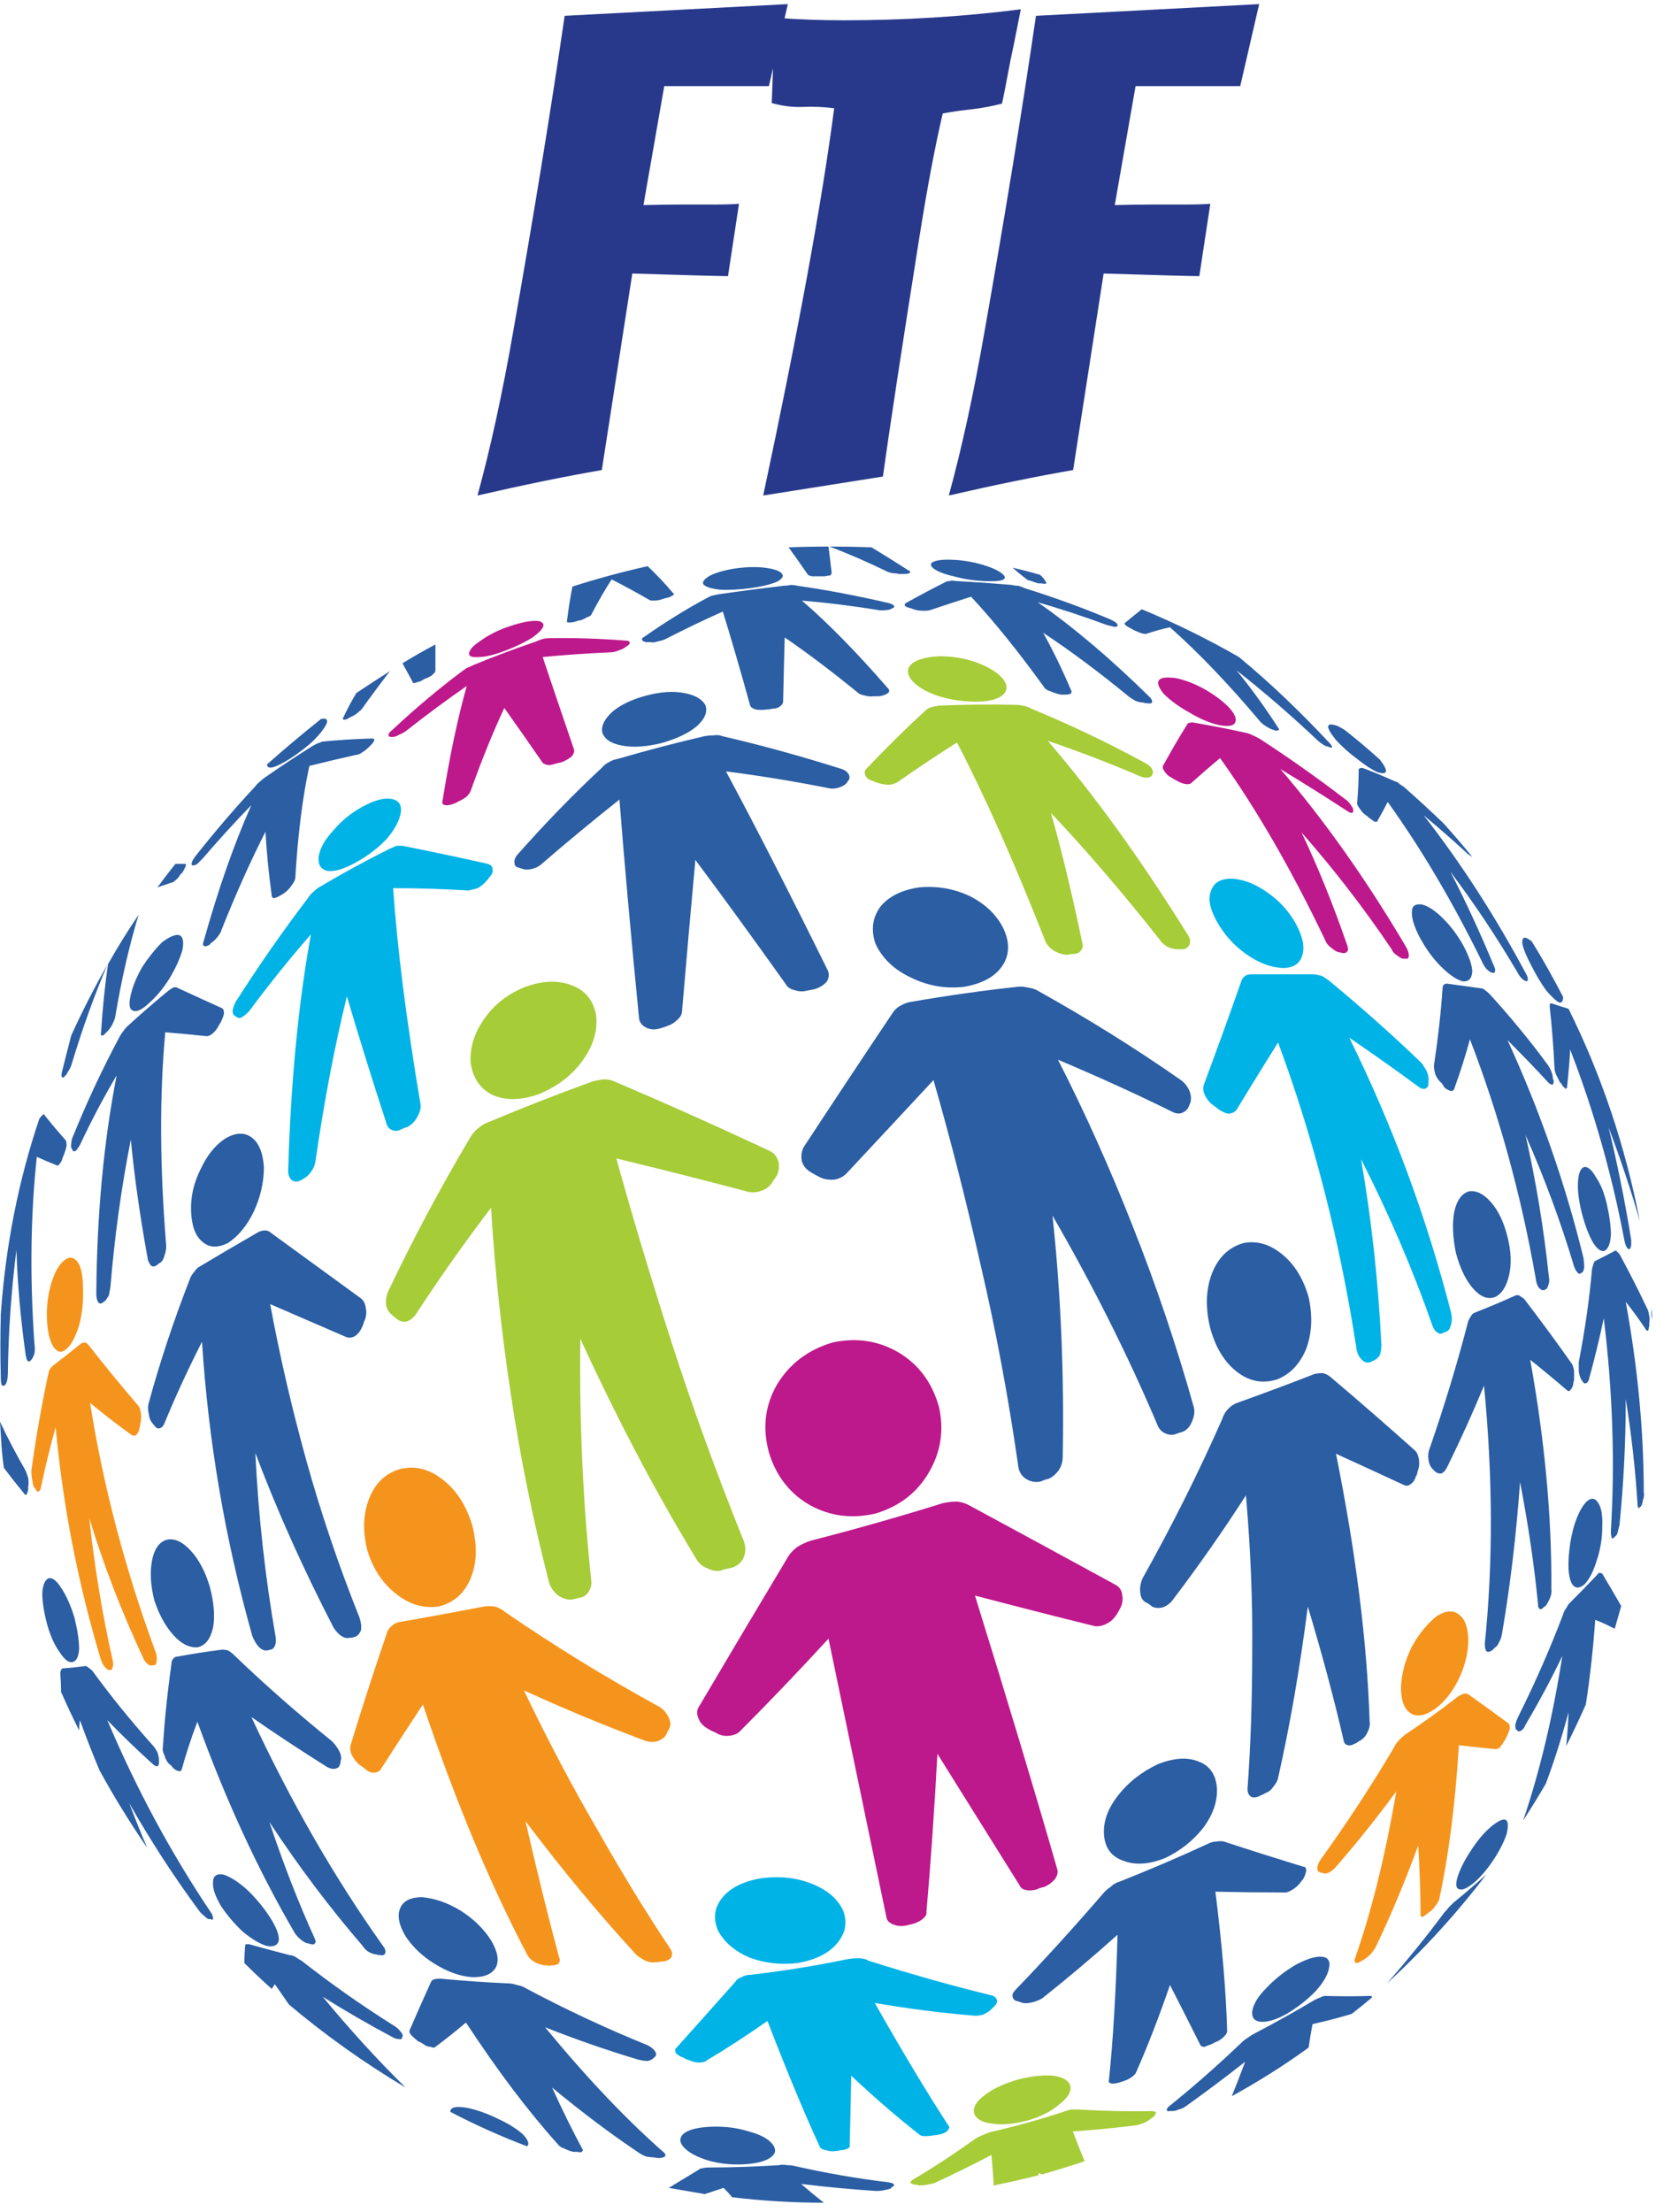 <?xml version="1.0" encoding="UTF-8" standalone="no"?>
<!-- Created with Inkscape (http://www.inkscape.org/) -->

<svg
   xmlns:dc="http://purl.org/dc/elements/1.1/"
   xmlns:cc="http://creativecommons.org/ns#"
   xmlns:rdf="http://www.w3.org/1999/02/22-rdf-syntax-ns#"
   xmlns:svg="http://www.w3.org/2000/svg"
   xmlns="http://www.w3.org/2000/svg"
   xmlns:inkscape="http://www.inkscape.org/namespaces/inkscape"
   version="1.1"
   width="223.75"
   height="298.75"
   id="svg2"
   xml:space="preserve"><defs
     id="defs6" /><g
     transform="matrix(1.25,0,0,-1.25,0,298.75)"
     id="g10"><g
       transform="scale(0.1,0.1)"
       id="g12"><path
         d="m 1606.6,364.66 c -11.25,-10.121 -23.08,-20.32 -35.51,-30.469 -1.71,-1.679 -3.39,-3.402 -5.11,-5.043 -1.72,-2.308 -3.36,-4.218 -5.08,-5.937 -19.69,-26.52 -40.35,-51.91 -61.76,-76.211 39.45,36.129 75.31,75.352 107.46,117.66 m -117.65,1191.01 c 11.32,-3.36 12.18,1.13 2.57,13.59 -12.42,11.22 -25.11,21.96 -38.08,32.11 -2.85,1.72 -5.35,3.13 -7.66,4.26 -12.97,4.49 -13.51,-0.62 -1.68,-15.23 6.76,-7.35 14.38,-14.14 22.81,-20.35 8.48,-6.76 15.82,-11.57 22.04,-14.38 m -622.149,-420.7 c 1.719,-5.12 5.078,-8.99 10.148,-11.84 2.781,-1.72 5.903,-3.4 9.34,-5.12 4.492,-2.22 9.84,-3.08 16.051,-2.5 5.629,1.14 10.16,3.64 13.601,7.62 32.731,34.96 63.75,68.32 93.079,99.85 18.05,-62.62 35,-128.87 50.78,-198.91 16.37,-69.961 29.93,-142.191 40.63,-216.64 0.59,-6.84 3.36,-11.918 8.48,-15.27 5.62,-3.398 11.29,-4.262 16.91,-2.539 2.27,1.129 4.84,1.988 7.62,2.539 3.94,1.711 7.58,4.801 11.01,9.289 2.82,4.492 4.26,9.34 4.26,14.422 1.64,89.141 -1.99,176.051 -11.05,260.699 43.43,-75.08 81.29,-150.39 113.39,-226.058 1.76,-4.492 4.57,-7.571 8.48,-9.25 3.99,-1.723 7.7,-1.961 11.06,-0.864 2.77,1.133 5.35,1.993 7.61,2.543 4.5,1.719 7.85,5.348 10.16,11.008 2.77,6.172 3.4,11.84 1.68,16.961 -18.59,65.969 -40.35,130.35 -65.16,192.96 -24.84,63.21 -51.91,123.6 -81.29,181.14 42.86,-18.05 83.79,-36.64 122.78,-55.9 3.94,-2.23 7.58,-2.77 10.97,-1.64 3.36,1.13 5.94,3.36 7.58,6.76 0.63,1.71 1.13,3.08 1.72,4.21 1.13,3.99 0.86,8.21 -0.86,12.7 -2.23,5.08 -5.35,9.06 -9.3,11.84 -48.47,33.86 -99.6,65.82 -153.16,95.7 -3.44,2.23 -7.34,3.63 -11.91,4.22 -4.5,1.13 -8.48,1.4 -11.84,0.86 -36.64,-3.95 -74.73,-9.3 -114.3,-16.14 -3.942,-0.5 -7.848,-1.91 -11.829,-4.21 -3.363,-1.68 -6.211,-4.26 -8.441,-7.62 -29.879,-44.57 -62.109,-93.13 -96.48,-145.55 -2.27,-4.57 -2.86,-9.61 -1.719,-15.27 M 1390.74,214.031 c 11.33,6.719 21.49,14.649 30.47,23.668 8.48,9.063 13.59,17.5 15.31,25.391 1.64,7.93 -0.86,12.148 -7.69,12.699 -6.76,0.582 -16.06,-2.269 -27.89,-8.48 -12.46,-7.34 -23.17,-15.778 -32.15,-25.387 -9.06,-8.981 -14.14,-17.461 -15.27,-25.391 -0.55,-6.761 2.57,-10.472 9.33,-10.98 7.35,-0.582 16.64,2.23 27.89,8.48 M 699.219,1638.6 c -15.27,-3.94 -27.379,-9.57 -36.449,-16.91 -8.981,-7.85 -12.969,-15.47 -11.829,-22.82 2.219,-7.34 9.329,-12.18 21.168,-14.41 11.84,-2.27 25.981,-1.41 42.301,2.5 16.41,4.57 29.11,10.47 38.09,17.81 9.059,7.93 12.461,15.51 10.199,22.85 -3.359,6.76 -11.058,11.25 -22.898,13.56 -11.832,2.26 -25.391,1.41 -40.582,-2.58 m 210.742,-79.53 c -44.57,14.06 -87.731,25.98 -129.492,35.59 -2.309,1.09 -5.348,1.36 -9.297,0.78 -3.402,0 -6.481,-0.28 -9.332,-0.78 -31.61,-7.35 -62.891,-15.55 -93.988,-24.61 -3.364,-0.55 -6.481,-1.64 -9.301,-3.4 -3.391,-1.64 -5.891,-3.64 -7.61,-5.86 -30.511,-28.24 -60.902,-59.61 -91.41,-93.99 -2.851,-3.36 -3.941,-6.48 -3.359,-9.33 0,-2.81 1.637,-4.49 5,-5.08 1.758,-0.51 3.476,-1.13 5.117,-1.64 2.852,-0.63 6.211,-0.35 10.191,0.78 3.95,1.13 7.309,3.13 10.122,5.94 28.199,24.29 55.859,47.15 82.968,68.59 5.121,-65.47 12.11,-144.18 21.168,-236.17 0.551,-4.53 3.133,-7.93 7.621,-10.16 4.493,-2.26 9.571,-2.54 15.192,-0.86 2.308,0.59 4.847,1.45 7.66,2.58 3.91,1.14 7.617,3.36 10.98,6.72 3.399,2.85 5.11,6.25 5.11,10.2 5.078,59.8 9.847,113.94 14.34,162.5 29.961,-40.08 62.379,-84.65 97.339,-133.71 1.719,-3.4 4.848,-5.71 9.34,-6.84 5.078,-1.64 9.571,-1.91 13.559,-0.78 2.851,0.51 5.621,1.13 8.473,1.64 5.628,1.72 10.16,4.49 13.558,8.48 2.219,3.94 2.5,7.93 0.86,11.83 -41.801,84.65 -78.52,156.33 -110.04,215.04 35.5,-4.53 71.95,-10.43 109.18,-17.77 3.942,-1.14 7.852,-1.14 11.828,0 3.953,1.13 6.762,2.5 8.481,4.22 1.09,1.13 1.953,2.26 2.5,3.39 1.722,1.72 1.992,3.95 0.859,6.72 -1.637,2.85 -4.219,4.85 -7.617,5.98 m 36.367,-188.75 c 7.344,-15.82 20.043,-27.97 38.082,-36.45 18.09,-8.98 37.31,-12.42 57.62,-10.11 19.73,3.4 33.59,10.97 41.49,22.81 7.85,11.84 8.16,25.39 0.86,40.66 -7.35,14.65 -19.54,26.21 -36.45,34.69 -16.95,7.93 -35,11.02 -54.18,9.3 -19.18,-2.78 -33.238,-9.85 -42.301,-21.13 -8.48,-11.84 -10.121,-25.16 -5.121,-39.77 M 166.801,660.941 c 5,-15.23 11.828,-27.652 20.269,-37.222 8.481,-9.61 17.231,-14.098 26.289,-13.598 8.442,1.719 14.063,8.75 16.911,21.18 2.23,11.828 1.14,26.519 -3.43,44.058 -5.039,16.911 -12.11,30.153 -21.18,39.731 -8.98,9.601 -17.73,13.281 -26.172,11.051 -7.929,-2.852 -13.039,-10.469 -15.269,-22.891 -2.27,-12.422 -1.41,-26.52 2.582,-42.309 m 10.969,-167.57 c 1.101,-3.992 2.82,-7.07 5.082,-9.34 1.636,-1.133 3.128,-2.5 4.218,-4.222 1.68,-1.719 3.668,-2.848 5.899,-3.399 1.722,-0.582 2.851,0 3.441,1.68 4.488,16.371 10.11,33.601 16.949,51.64 30.391,-84.058 65.391,-159.96 104.922,-227.691 1.68,-2.848 3.989,-5.348 6.758,-7.617 3.359,-2.852 6.211,-4.223 8.481,-4.223 1.089,-0.578 2.218,-0.859 3.359,-0.859 1.711,-0.578 2.851,-0.27 3.43,0.859 1.14,1.141 1.14,2.781 0,5.082 -17.539,38.36 -33.86,80.43 -49.137,126.129 31.598,-48 65.199,-92.57 100.738,-133.789 1.719,-2.769 3.949,-5.031 6.801,-6.75 3.359,-1.723 5.898,-2.5 7.617,-2.5 1.723,-0.59 3.363,-0.859 5.082,-0.859 2.77,-0.59 4.488,0.269 5.07,2.5 0.551,2.258 -0.308,4.84 -2.57,7.609 -51.922,72.82 -99.34,155.199 -142.191,247.188 25.941,-18.047 53.32,-36.09 82.07,-54.137 3.441,-1.723 6.211,-2.262 8.481,-1.723 2.851,0.59 4.57,1.961 5.07,4.223 0.629,1.719 0.859,3.129 0.859,4.219 1.141,2.847 0.629,6.48 -1.719,11.05 -2.218,3.911 -4.718,7.348 -7.57,10.118 -38.359,31.101 -73.64,62.113 -105.82,93.132 -2.27,2.219 -4.5,3.938 -6.762,5.071 -2.226,0.59 -4.219,0.859 -5.937,0.859 -17.461,-2.223 -33.871,-4.801 -49.063,-7.609 -1.719,0 -3.129,-0.864 -4.258,-2.582 -1.09,-1.09 -1.718,-2.77 -1.718,-5.078 -4.493,-32.153 -7.582,-62.34 -9.301,-90.551 -0.539,-2.223 0,-5.071 1.719,-8.43 m 65.199,666.129 c -10.778,-7.34 -19.489,-18.32 -26.25,-33.01 -7.34,-14.69 -10.699,-29.61 -10.199,-44.84 0.589,-15.78 4.5,-26.84 11.839,-32.97 7.34,-6.84 16.68,-7.34 27.969,-1.76 11.25,7.34 20.582,18.67 27.934,33.87 7.34,15.82 11.008,31.87 11.008,48.28 -1.09,15.82 -5.661,26.52 -13.551,32.15 -7.93,5.62 -17.5,5.08 -28.75,-1.72 m -38.09,-152.38 C 187.34,962.039 172.66,917.699 160.82,874.262 c -1.09,-3.352 -1.09,-7.34 0,-11.832 0.629,-4.571 1.719,-7.66 3.399,-9.34 1.09,-1.719 2.23,-3.078 3.359,-4.219 1.723,-2.223 3.711,-2.851 5.942,-1.711 1.71,0.578 3.121,2.262 4.25,5.07 11.839,28.79 25.39,58.168 40.589,88.051 6.84,-107.23 24.879,-213.011 54.219,-317.422 1.684,-4.531 3.902,-8.48 6.762,-11.879 3.359,-3.359 6.48,-4.8 9.332,-4.218 1.129,0 2.226,0.277 3.359,0.859 2.27,0 3.989,1.41 5.078,4.219 1.129,2.269 1.411,5.39 0.86,9.34 -11.289,64.3 -18.629,130.621 -21.989,198.941 23.668,-62.691 51.911,-125.582 84.641,-188.82 2.231,-3.36 4.77,-6.211 7.578,-8.442 3.403,-2.269 6.25,-3.129 8.481,-2.539 2.269,0 4.218,0.27 5.941,0.86 3.399,0.55 5.899,3.121 7.609,7.621 0.551,3.937 0,8.469 -1.71,13.551 -22.54,56.41 -41.719,113.16 -57.54,170.078 -15.781,57.031 -28.75,113.16 -38.949,168.511 25.981,-11.32 53.321,-23.16 82.149,-35.582 2.769,-1.129 5.859,-0.859 9.261,0.86 3.438,2.261 5.938,5.351 7.649,9.332 1.14,2.23 1.922,4.5 2.539,6.719 2.23,4.531 2.82,9.339 1.723,14.46 -0.622,5 -2.582,8.711 -5.973,10.969 -34.969,25.391 -67.109,48.791 -96.488,70.241 -1.719,1.72 -3.942,2.57 -6.801,2.57 -2.262,0 -4.488,-0.62 -6.75,-1.71 -22.539,-12.97 -43.719,-25.43 -63.481,-37.27 -2.269,-1.09 -4.257,-3.09 -5.98,-5.94 -2.219,-2.26 -3.859,-5.04 -5,-8.47 M 802.422,51.449 c 13.558,0.629 23.476,2.852 29.648,6.84 6.211,3.902 7.34,8.711 3.442,14.332 -4.571,6.219 -13.282,11.059 -26.25,14.418 -12.422,3.98 -26.024,5.621 -40.672,5.082 -13.512,-0.59 -23.078,-2.82 -28.789,-6.801 -5.621,-4.492 -5.852,-9.57 -0.852,-15.199 5.11,-5.699 13.821,-10.461 26.25,-14.41 11.832,-3.402 24.289,-4.769 37.223,-4.262 M 287.809,287.621 c 7.851,-1.641 12.421,0.32 13.562,5.938 0.508,5.632 -2.582,13.832 -9.34,24.531 -7.34,11.332 -15.781,21.449 -25.39,30.512 -9.571,8.437 -18.051,13.828 -25.391,16.058 -7.34,1.129 -10.98,-1.648 -10.98,-8.48 -0.579,-6.211 2.23,-14.649 8.48,-25.391 6.719,-10.117 14.609,-19.418 23.672,-27.891 9.566,-7.929 18.047,-12.968 25.387,-15.277 M 423.238,189.5 c 2.852,-1.719 5.352,-2.621 7.621,-2.621 2.231,-0.508 3.36,-0.231 3.36,0.902 0.582,1.09 0.859,1.719 0.859,1.719 0.582,1.641 -0.277,3.629 -2.5,5.859 -1.719,2.262 -3.988,4.262 -6.84,5.981 -34.957,21.988 -68.238,45.422 -99.84,70.191 -2.269,1.129 -4.488,2.617 -6.757,4.258 -2.301,1.133 -4.219,1.723 -5.942,1.723 -15.23,3.937 -29.879,7.847 -44.058,11.828 l -3.36,0 c -0.551,-0.578 -0.859,-1.399 -0.859,-2.5 -0.543,-6.25 -0.781,-12.18 -0.781,-17.809 9.57,-9.57 19.41,-18.91 29.609,-27.972 1.129,1.722 2.27,3.441 3.359,5.082 5.121,-7.34 10.161,-14.653 15.231,-21.993 39.539,-33.277 81.531,-63.168 126.101,-89.687 -29.89,29.301 -59.769,62.027 -89.652,98.129 24.262,-15.199 49.063,-29.61 74.449,-43.09 m 86.371,64.262 c 12.969,-0.512 21.68,2.847 26.172,10.187 3.989,7.352 2.34,17.192 -5,29.61 -7.929,12.461 -18.902,23.171 -33.082,32.152 -14.07,8.48 -27.898,13.277 -41.449,14.41 -12.461,0 -20.309,-3.941 -23.672,-11.832 -3.398,-7.93 -1.488,-18.051 5.863,-30.469 7.969,-11.84 18.399,-21.761 31.36,-29.648 13.558,-8.481 26.758,-13.281 39.808,-14.41 M 811.762,1754.62 c 11.828,1.64 21.168,3.94 27.968,6.75 6.168,3.36 7.891,6.45 5.04,9.3 -2.782,2.85 -8.989,4.84 -18.598,5.98 -9.063,1.09 -19.492,0.78 -31.332,-0.86 -11.25,-1.72 -20.309,-4.26 -27.07,-7.62 -6.211,-3.44 -8.79,-6.56 -7.649,-9.33 2.301,-2.86 8.199,-4.81 17.77,-5.94 10.199,-0.55 21.449,0 33.871,1.72 M 615.43,1717.39 c 2.769,0 5.621,0.51 8.441,1.64 1.68,0.59 3.117,0.86 4.25,0.86 2.777,1.13 5,2.27 6.719,3.36 2.269,0.62 3.68,1.48 4.262,2.58 7.347,14.1 14.687,26.79 22.027,38.12 12.422,-6.25 25.902,-13.55 40.59,-22.03 0.582,-0.58 1.992,-0.86 4.222,-0.86 2.848,0 5.387,0.28 7.61,0.86 1.719,0.51 3.437,1.13 5.078,1.64 3.402,0.59 5.98,1.45 7.621,2.58 2.301,1.13 2.852,1.99 1.719,2.54 -9.571,11.29 -18.91,21.13 -27.891,29.61 -27.738,-6.21 -54.769,-13.56 -81.289,-22.03 -2.23,-10.71 -4.219,-23.09 -5.937,-37.23 -0.551,-1.13 0.238,-1.64 2.578,-1.64 M 185.352,1436.34 c 1.128,0 2.578,0.85 4.257,2.5 2.231,1.71 3.942,3.71 5.082,5.93 l 2.5,2.54 c 1.719,2.81 2.848,5.08 3.43,6.8 0.551,1.64 0.551,2.5 0,2.5 l -11.012,0 c -6.757,-8.44 -13.238,-16.92 -19.449,-25.39 5.07,1.72 10.11,3.4 15.192,5.12 m 187.109,176.01 c 1.129,0 3.09,0.86 5.937,2.58 1.133,0.55 2.262,1.13 3.364,1.68 2.258,1.09 4.258,2.58 5.898,4.22 2.301,1.72 3.711,3.12 4.25,4.22 10.16,14.18 20,27.38 29.61,39.84 -12.379,-7.89 -24.532,-15.82 -36.36,-23.71 -5.121,-8.44 -9.851,-17.5 -14.422,-27.11 -0.539,-1.09 0,-1.72 1.723,-1.72 m 73.668,40.7 c 0,-1.13 0.781,-1.48 2.5,-0.89 1.723,0.62 3.641,1.13 5.941,1.75 1.68,1.1 3.129,1.92 4.258,2.5 3.363,1.14 6.133,2.5 8.442,4.22 2.261,2.27 3.39,3.63 3.39,4.26 l 0,28.75 c -11.832,-6.21 -23.75,-12.97 -35.582,-20.31 3.363,-6.21 7.07,-12.97 11.051,-20.28 m -132.93,-83 c 9.571,6.21 18.051,12.69 25.391,19.49 7.351,7.34 12.109,13.55 14.422,18.59 1.636,4.57 -0.313,6.21 -5.942,5.08 -19.8,-15.78 -39.218,-32.11 -58.398,-49.06 0,-6.21 8.207,-4.22 24.527,5.9 m 559.531,199.76 c 0.551,-1.13 2.27,-1.99 5.079,-2.5 l 13.519,0 c 2.301,0.51 4.223,0.86 5.942,0.86 1.128,1.13 1.71,1.92 1.71,2.5 -1.128,10.2 -2.3,19.77 -3.429,28.79 -14.071,0 -28.52,-0.27 -43.129,-0.86 6.168,-8.48 12.969,-18.05 20.308,-28.79 m 236.18,-5.08 c 1.09,-1.13 3.08,-1.91 5.93,-2.5 2.78,-1.13 5.36,-1.99 7.62,-2.54 l 3.36,0 c 2.27,-0.58 3.98,-0.58 5.08,0 0.55,0 0.55,0.28 0,0.82 -1.72,3.44 -3.95,6.22 -6.8,8.44 -9.57,2.85 -19.45,5.35 -29.61,7.7 4.53,-3.99 9.3,-7.97 14.42,-11.92 M 66.879,1226.41 c 0.582,-1.13 1.711,-0.86 3.352,0.82 0,0.59 0.59,1.1 1.719,1.72 0.59,1.72 1.723,3.64 3.359,5.94 1.141,2.23 1.992,4.49 2.582,6.76 11.25,37.22 23.949,72.54 38.089,105.78 -14.14,-24.81 -27.109,-50.2 -38.949,-76.17 -3.359,-12.97 -6.801,-26.25 -10.152,-39.81 -0.551,-2.77 -0.551,-4.49 0,-5.04 M 0.859,901.34 c 0,-2.82 0.27,-5.399 0.859,-7.621 1.133,-1.129 1.91,-1.41 2.5,-0.86 0.621,0.582 1.133,0.86 1.723,0.86 0.539,1.133 1.129,2.582 1.68,4.222 0.578,2.848 0.859,5.348 0.859,7.61 0.578,45.16 3.629,89.73 9.289,133.789 1.141,-36.72 4.531,-74.801 10.121,-114.289 0.629,-2.821 1.129,-4.5 1.719,-5.082 1.129,-1.129 1.992,-1.41 2.539,-0.86 l 1.723,1.719 c 1.129,1.133 2.219,3.363 3.359,6.762 0.578,3.351 0.578,6.789 0,10.148 -5.082,72.232 -4.219,139.692 2.57,202.312 6.18,-2.86 13.52,-5.94 21.961,-9.34 0.578,-0.51 1.438,0 2.578,1.72 1.68,1.68 2.77,3.98 3.391,6.76 0.59,1.13 1.098,2.57 1.719,4.25 1.102,2.82 1.922,5.67 2.5,8.44 0,2.85 -0.27,4.85 -0.859,5.98 -8.469,9.57 -16.051,18.55 -22.809,27.03 0,1.13 -0.582,1.45 -1.723,0.86 -0.578,-0.55 -1.398,-1.41 -2.5,-2.5 -0.617,-0.63 -1.129,-1.49 -1.758,-2.58 C 19.77,1113.52 5.941,1043.29 0.859,969.891 c -0.59,-22.539 -0.59,-45.43 0,-68.551 M 865.941,30.32 c 27.688,-3.398 54.719,-5.898 81.25,-7.621 2.848,0 5.7,0.281 8.469,0.859 2.86,0.512 5.078,1.133 6.801,1.641 0.551,0.59 1.129,1.141 1.68,1.723 2.23,1.129 2.847,2.269 1.718,3.398 -0.629,0.59 -2.269,1.09 -5.121,1.719 -33.238,3.941 -67.418,9.84 -102.418,17.77 -2.269,0.551 -4.769,0.781 -7.621,0.781 -3.359,0.629 -6.211,0.629 -8.429,0 -26.02,-1.641 -51.059,-2.5 -75.36,-2.5 -2.808,0 -5.351,-0.27 -7.57,-0.859 -1.719,0 -3.129,-0.539 -4.262,-1.641 -11.289,-6.828 -21.988,-13.32 -32.187,-19.531 12.968,-2.219 25.98,-4.488 38.949,-6.719 6.75,2.231 13.551,4.5 20.308,6.719 3.364,-3.359 6.481,-6.719 9.301,-10.117 32.731,-3.941 65.742,-5.93 99.063,-5.93 -7.934,6.207 -16.133,12.969 -24.571,20.309 M 27.891,800.59 C 17.191,819.262 7.852,837.039 0,853.949 0.59,844.891 1.129,835.91 1.719,826.84 c 0.551,-7.852 1.402,-15.539 2.5,-22.852 6.762,-9.019 14.102,-18.316 22.031,-27.929 0.551,-1.129 1.41,-1.368 2.5,-0.86 0.629,1.141 1.129,2.852 1.719,5.082 l 0,3.399 c 0.551,2.851 0.551,5.941 0,9.332 -1.09,3.359 -1.949,5.937 -2.578,7.578 M 565.43,83.68 c -6.758,6.129 -15.821,11.832 -27.071,16.91 -11.289,5.629 -22.269,9.609 -32.968,11.84 -12.461,2.261 -18.672,0.859 -18.672,-4.219 27.109,-14.141 54.761,-26.52 82.929,-37.23 2.852,2.23 1.442,6.488 -4.218,12.699 M 1082.66,1770.67 c -4.54,3.4 -11.61,6.49 -21.18,9.34 -9.6,2.77 -19.45,4.49 -29.64,5.08 -10.12,0.54 -17.46,0 -22,-1.72 -4.53,-1.72 -4.76,-4.22 -0.82,-7.58 4.5,-3.4 11.84,-6.21 21.96,-8.48 10.19,-2.85 20.66,-4.49 31.36,-5.08 22.04,-1.13 28.75,1.72 20.32,8.44 m -123.64,1.72 c 1.14,-0.59 3.128,-1.09 5.98,-1.72 2.23,0 4.488,-0.23 6.719,-0.86 l 5.121,0 c 2.851,0 4.801,0.28 5.93,0.86 1.64,1.13 1.64,1.99 0,2.54 -14.141,9.06 -27.649,17.5 -40.661,25.39 -15.199,0.59 -30.429,0.86 -45.699,0.86 19.762,-7.34 40.66,-16.33 62.61,-27.07 m -104.059,-14.41 c -2.852,-0.59 -5.352,-0.86 -7.621,-0.86 -23.75,-2.78 -47.418,-5.86 -71.09,-9.3 -2.301,-0.55 -4.84,-1.13 -7.66,-1.68 -2.262,-1.13 -3.899,-1.99 -5.039,-2.58 -22.031,-11.83 -44.289,-25.66 -66.91,-41.44 -2.262,-1.14 -3.121,-2.27 -2.539,-3.4 0,-1.1 1.41,-1.96 4.257,-2.5 l 4.219,0 c 2.852,-0.59 5.621,-0.31 8.473,0.78 3.359,0.62 6.219,1.48 8.437,2.58 20.903,10.74 41.492,20.58 61.801,29.65 8.441,-27.11 18.359,-60.98 29.609,-101.61 0.582,-1.71 2.582,-3.08 5.942,-4.21 3.98,-0.59 7.89,-0.59 11.871,0 2.23,0 4.219,0.27 5.937,0.85 3.364,0 6.211,0.79 8.473,2.5 2.231,1.72 3.359,3.4 3.359,5.12 0.59,25.9 1.141,49.06 1.719,69.38 24.813,-16.96 51.332,-37 79.571,-60.08 1.101,-1.09 3.359,-1.95 6.718,-2.58 3.403,-1.09 6.84,-1.37 10.203,-0.86 l 5.899,0 c 3.941,0.63 7.07,1.72 9.289,3.44 1.723,1.68 1.723,3.4 0,5.04 -33.828,38.94 -64.84,70.58 -93.078,94.84 27.109,-2.26 54.488,-5.62 82.109,-10.19 2.77,-0.51 5.891,-0.51 9.328,0 2.274,0 4.223,0.58 5.903,1.72 0,0 0.589,0.27 1.718,0.85 1.129,0.55 1.129,1.41 0,2.5 -1.129,1.14 -3.129,2 -5.98,2.62 -33.828,7.85 -66.559,14.06 -98.199,18.56 -2.231,0.58 -4.489,0.86 -6.719,0.86 m 362.269,-44.03 c 1.72,-1.13 3.67,-2.26 5.93,-3.4 1.72,-1.09 3.36,-1.95 5.08,-2.5 2.27,-1.13 4.53,-1.99 6.76,-2.57 2.27,-0.55 3.98,-0.55 5.08,0 8.47,2.85 16.68,5.07 24.57,6.79 31.05,-27.61 63.2,-61.21 96.48,-100.7 1.72,-2.31 3.95,-4.22 6.8,-5.94 3.36,-2.26 6.21,-3.63 8.48,-4.26 0.5,0 1.36,-0.23 2.5,-0.86 1.71,0 2.85,0.28 3.36,0.86 0.62,0 0.35,0.86 -0.79,2.54 -14.68,22.62 -29.6,43.17 -44.92,61.84 28.79,-22.62 57.62,-47.42 86.41,-74.53 1.64,-1.68 3.36,-3.13 5.08,-4.26 2.22,-1.64 4.22,-2.77 5.9,-3.36 1.09,0 1.95,-0.27 2.57,-0.86 2.23,-0.55 3.36,-0.55 3.36,0 0,1.13 -1.13,2.85 -3.36,5.08 -32.22,34.45 -64.61,65.23 -97.34,92.27 -33.36,19.25 -68.32,36.44 -105.04,51.64 -5.62,-4.5 -11.84,-9.57 -18.59,-15.2 0,-0.59 0.54,-1.44 1.68,-2.58 m -116.8,43.17 c -2.27,0 -4.49,0.27 -6.76,0.86 -19.76,1.71 -40.08,3.12 -60.97,4.25 -2.23,0.59 -4.22,0.59 -5.94,0 -1.64,0 -3.13,-0.27 -4.22,-0.86 -13.52,-6.75 -27.931,-14.37 -43.13,-22.81 -1.711,-1.13 -1.988,-2.34 -0.859,-3.47 1.648,-1.1 3.949,-1.92 6.719,-2.5 1.14,-0.59 2.851,-1.14 5.121,-1.72 2.23,-0.51 5.078,-0.78 8.48,-0.78 2.809,0 5.079,0.27 6.719,0.78 15.27,5.07 29.96,9.92 44.06,14.41 24.26,-25.98 50.51,-58.4 78.67,-97.34 1.13,-2.23 3.71,-3.95 7.7,-5.08 3.9,-1.68 7.57,-2.77 10.97,-3.4 l 4.22,0 c 2.27,0 4.22,0.27 5.94,0.86 1.13,1.13 1.4,2.27 0.82,3.4 -10.12,23.67 -20.31,44.57 -30.43,62.62 29.88,-19.69 60.9,-42.86 93.12,-69.38 1.64,-1.13 3.91,-2.58 6.72,-4.22 2.85,-1.13 5.39,-1.72 7.62,-1.72 1.72,-0.58 3.36,-0.86 5.08,-0.86 2.85,-0.54 4.53,-0.27 5.12,0.86 0.5,1.14 0,2.85 -1.72,5.08 -42.35,41.72 -82.93,76.17 -121.88,103.24 25.39,-7.34 50.2,-15.47 74.45,-24.53 2.31,-0.55 4.57,-1.13 6.8,-1.68 2.27,-0.58 3.63,-0.58 4.26,0 0.51,0.55 0.86,0.82 0.86,0.82 0.51,0.59 0,1.72 -1.72,3.44 -1.72,1.13 -3.63,2.23 -5.98,3.36 -31.01,12.97 -62.03,24.26 -93.08,33.87 -2.27,1.13 -4.53,1.99 -6.76,2.5 M 698.359,59.93 c 2.813,-0.551 5.621,-0.859 8.442,-0.859 1.719,-0.551 3.398,-0.781 5.109,-0.781 2.781,0 5.078,0.512 6.719,1.641 1.141,1.129 0.859,2.582 -0.859,4.219 -40.579,35.582 -83.508,80.704 -128.59,135.473 32.73,-12.973 65.98,-24.57 99.84,-34.73 3.992,-1.129 7.621,-1.68 11.058,-1.68 2.774,0.551 5,1.68 6.723,3.398 l 1.719,1.719 c 1.128,1.641 0.82,3.633 -0.86,5.863 -1.719,2.258 -4.219,4.25 -7.582,5.969 -44.648,18.051 -88.629,38.641 -132.066,61.762 -2.852,1.719 -5.981,2.848 -9.34,3.359 -3.363,1.129 -6.481,1.719 -9.332,1.719 -25.391,1.129 -49.93,2.852 -73.602,5.121 -2.847,0 -5.078,-0.281 -6.789,-0.859 -1.679,-0.59 -2.777,-1.723 -3.398,-3.403 -8.442,-18.629 -16.063,-35.82 -22.852,-51.64 -0.551,-1.129 0,-2.848 1.711,-5.078 2.231,-2.27 4.809,-4.493 7.578,-6.762 1.723,-0.578 3.403,-1.438 5.121,-2.578 2.852,-2.223 5.621,-3.36 8.442,-3.36 2.258,-1.132 3.98,-1.132 5.109,0 10.711,7.93 21.68,16.649 33.012,26.25 34.449,-52.5 67.699,-96.48 99.848,-132.07 1.128,-1.641 3.429,-3.121 6.789,-4.211 3.402,-1.68 6.492,-2.781 9.339,-3.398 l 4.223,0 c 2.258,-0.59 3.899,-0.59 5.039,0 1.129,1.129 1.442,1.988 0.86,2.539 -10.711,19.758 -21.68,42.027 -33.008,66.91 32.726,-27.109 64.367,-50.781 94.84,-71.172 1.636,-1.098 3.91,-2.231 6.757,-3.359 M 85.512,520.398 c 0,3.442 0.27,7.071 0.859,11.051 6.75,-18.668 13.828,-36.719 21.168,-54.179 15.781,-28.829 33.012,-56.719 51.563,-83.829 -6.723,15.789 -13.204,31.918 -19.411,48.25 23.118,-40.589 48.239,-79.261 75.309,-115.98 1.719,-2.27 3.711,-4.223 5.941,-5.902 1.68,-1.719 3.118,-2.809 4.258,-3.36 l 2.5,0 c 1.711,-1.129 2.571,-0.859 2.571,0.781 0,2.348 -0.86,4.571 -2.571,6.84 -42.859,63.75 -80.16,132.852 -111.719,207.379 15.231,-15.82 31.559,-31.597 49.098,-47.418 1.723,-1.722 3.363,-2.5 5.082,-2.5 1.129,0.508 1.641,1.91 1.641,4.219 l 0,2.5 c 0,2.262 -0.512,5.121 -1.641,8.48 -1.719,3.36 -3.711,6.211 -5.941,8.469 -23.668,26.531 -45.117,53.012 -64.379,79.531 -1.09,1.141 -2.5,2.27 -4.219,3.399 -1.133,1.101 -2.262,1.723 -3.352,1.723 -8.48,-1.133 -16.68,-1.993 -24.539,-2.543 -0.621,0 -1.129,-0.579 -1.711,-1.719 -0.551,-1.09 -0.82,-2.5 -0.82,-4.219 0.539,-6.75 0.82,-13.281 0.82,-19.449 6.211,-14.141 12.691,-27.973 19.492,-41.524 M 1397.54,348.602 c 2.81,1.718 5.39,3.949 7.62,6.718 1.13,1.719 2.26,3.121 3.36,4.258 1.71,2.852 2.85,5.934 3.39,9.332 0,2.82 -1.13,4.219 -3.39,4.219 -25.9,7.93 -54.42,16.922 -85.51,27.109 -2.23,0.551 -5,0.551 -8.44,0 -2.77,0 -5.9,-0.859 -9.26,-2.578 -30.51,-14.101 -62.11,-27.648 -94.84,-40.621 -3.99,-1.098 -7.35,-3.09 -10.2,-5.937 -3.36,-2.231 -6.13,-4.762 -8.43,-7.622 -32.15,-37.218 -63.52,-71.679 -93.91,-103.199 -2.85,-2.851 -3.98,-5.351 -3.44,-7.691 0.59,-2.781 2.58,-4.5 5.94,-5 1.72,-0.629 3.36,-1.141 5.08,-1.719 3.4,-0.633 7.03,-0.281 10.97,0.859 3.99,1.09 7.35,2.5 10.2,4.211 27.03,21.45 54.18,44.297 81.29,68.598 -1.72,-62.109 -4.85,-114.609 -9.34,-157.461 -0.58,-1.719 0.55,-2.848 3.36,-3.398 2.85,0 5.98,0.55 9.34,1.679 1.64,0.582 3.36,1.09 5.08,1.719 2.77,1.094 5.39,2.5 7.61,4.223 2.27,1.64 3.64,3.359 4.22,5.07 12.46,28.207 24.57,59.539 36.41,93.91 12.42,-24.261 23.4,-45.941 32.97,-65.121 0.62,-1.129 1.99,-1.719 4.26,-1.719 1.71,0.59 3.94,1.45 6.79,2.579 1.64,0.511 3.36,1.371 5.08,2.5 3.4,1.14 6.48,3.128 9.26,5.98 2.34,2.23 3.44,4.219 3.44,5.859 -1.1,41.801 -5.36,91.993 -12.7,150.7 26.52,-0.579 51.6,-0.86 75.35,-0.86 2.23,0 5.08,1.141 8.44,3.403 m 214.14,67.699 c -7.85,-6.723 -15.2,-15.512 -22.03,-26.25 -6.72,-10.121 -11.56,-19.692 -14.34,-28.75 -2.22,-7.891 -1.44,-12.11 2.5,-12.699 3.4,-1.133 9.07,1.718 16.96,8.437 7.34,6.762 14.14,14.961 20.31,24.57 6.21,9.571 10.78,18.629 13.55,27.11 3.95,17.461 -1.68,20.043 -16.95,7.582 m 140.55,238.75 c -6.21,10.699 -12.97,22.301 -20.32,34.64 -1.13,0.59 -1.99,0.86 -2.57,0.86 -1.14,0 -1.92,-0.5 -2.5,-1.641 -9.61,-10.191 -19.81,-20.621 -30.51,-31.359 -1.13,-1.102 -2.23,-2.821 -3.36,-5.082 -1.72,-2.27 -2.85,-4.489 -3.36,-6.758 -14.18,-37.231 -30.23,-73.91 -48.28,-110.039 -1.68,-3.363 -2.78,-6.481 -3.4,-9.332 0,-2.82 0.27,-4.5 0.86,-5.078 1.13,-0.512 1.68,-1.141 1.68,-1.641 1.09,-0.59 2.58,-0.359 4.22,0.777 1.72,1.133 3.12,3.122 4.22,5.942 14.68,24.801 27.97,49.68 39.84,74.488 -10.2,-65.43 -24.3,-124.648 -42.34,-177.777 8.47,13.051 16.68,26.25 24.53,39.808 9.06,24.301 17.18,49.922 24.53,77.071 -0.51,-12.461 -1.37,-24.571 -2.5,-36.45 7.34,14.692 14.41,29.61 21.17,44.891 4.49,28.789 7.85,59.25 10.16,91.399 7.34,-2.77 14.1,-5.899 20.31,-9.329 l 0.86,0 c 2.26,7.93 4.49,15.821 6.76,23.75 l 0,0.86 M 77.891,594.07 c 4.488,0.59 7.031,5.352 7.621,14.41 0,8.989 -1.723,20.321 -5.082,33.872 -3.981,12.968 -8.75,23.668 -14.41,32.148 -5.039,7.852 -9.609,11.289 -13.52,10.16 -3.949,-1.719 -6.211,-7.07 -6.801,-16.14 0,-8.981 1.723,-20.04 5.082,-32.969 3.398,-12.461 7.891,-22.571 13.559,-30.5 5.109,-7.86 9.609,-11.571 13.551,-10.981 m 82.07,711.05 c 8.48,7.35 16.09,16.33 22.891,27.11 6.757,11.25 11.558,21.68 14.339,31.29 1.719,9.07 0.618,14.42 -3.363,16.06 -3.988,1.13 -10.117,-1.37 -18.598,-7.62 -7.339,-7.34 -14.41,-16.05 -21.128,-26.25 -6.25,-10.7 -10.473,-20.82 -12.692,-30.39 -2.351,-9.61 -1.719,-15.31 1.641,-16.95 3.937,-2.31 9.57,0 16.91,6.75 M 77.031,1154.46 c -0.582,-2.85 -0.23,-4.8 0.859,-5.94 0,-0.58 0.27,-1.13 0.82,-1.72 0.59,-1.13 1.719,-1.13 3.438,0 1.09,1.14 2.5,3.09 4.223,5.94 11.828,25.39 25.078,50.55 39.719,75.35 -14.059,-72.22 -21.399,-150.93 -21.988,-236.168 0,-3.363 0.589,-6.211 1.718,-8.481 1.719,-2.222 3.36,-2.5 5.078,-0.851 1.133,0.582 1.993,1.129 2.5,1.711 1.133,1.14 2.582,3.129 4.262,5.898 0.578,2.852 1.129,5.942 1.719,9.34 4.492,54.721 11.832,107.771 22.031,159.181 3.86,-40.71 10.11,-84.14 18.551,-130.43 1.129,-2.78 2.269,-4.77 3.398,-5.9 1.719,-1.09 3.442,-1.09 5.082,0 1.129,0.55 2.258,1.41 3.36,2.54 2.847,1.13 4.84,3.94 5.969,8.44 1.718,4.53 2.23,8.75 1.718,12.69 -6.828,84.65 -7.066,160.86 -0.859,228.56 14.07,-1.1 29.031,-2.5 44.851,-4.22 1.719,0 3.668,0.86 5.93,2.58 2.781,2.26 5.078,5.03 6.762,8.47 0.59,1.14 1.449,2.5 2.578,4.22 1.641,3.36 2.77,6.49 3.359,9.26 0,3.44 -0.859,5.35 -2.578,5.94 -17.461,7.89 -33.511,15.23 -48.203,22.03 -1.129,0.54 -2.578,0.54 -4.258,0 -1.09,-0.59 -2.808,-1.72 -5.082,-3.36 -15.816,-13.05 -30.738,-25.98 -44.84,-38.95 -1.128,-1.13 -2.578,-2.85 -4.218,-5.11 -1.719,-2.23 -3.129,-4.5 -4.219,-6.72 -18.672,-35 -35,-70.04 -49.141,-105.04 -1.68,-3.36 -2.539,-6.49 -2.539,-9.26 m 33.008,116.8 c 0.582,-0.59 1.723,0 3.359,1.72 0.622,0.54 1.481,1.4 2.582,2.5 1.68,1.71 3.399,3.98 5.04,6.75 1.71,3.44 2.851,6.21 3.429,8.48 6.762,40.66 15.242,77.62 25.391,110.9 -11.871,-17.46 -22.891,-35.24 -33.039,-53.32 -3.403,-22.62 -5.903,-47.42 -7.621,-74.53 -0.508,-1.64 -0.27,-2.5 0.859,-2.5 M 1481.33,233.441 c -15.2,-0.5 -31.6,-0.5 -49.06,0 -1.14,0 -2.86,-0.5 -5.08,-1.64 -1.72,-0.582 -3.71,-1.442 -5.98,-2.571 -20.86,-12.429 -42.58,-24.539 -65.12,-36.371 -2.3,-1.129 -4.57,-2.578 -6.79,-4.218 -2.82,-1.762 -5.12,-3.403 -6.76,-5.121 -25.98,-24.801 -51.92,-47.649 -77.89,-68.551 -2.27,-1.68 -3.4,-3.129 -3.4,-4.258 0,-1.641 0.86,-2.231 2.54,-1.641 l 3.44,0 c 2.22,0 4.49,0.508 6.72,1.641 2.85,0.59 5.35,1.719 7.61,3.398 21.41,15.27 42.93,31.332 64.34,48.243 -5.08,-13.551 -9.85,-25.981 -14.42,-37.231 28.83,15.82 56.49,33.289 83.01,52.469 1.13,7.922 2.5,16.398 4.22,25.39 15.24,3.43 29.38,7.071 42.34,11.051 7.35,5.629 14.65,11.559 22,17.77 0,1.14 -0.59,1.64 -1.72,1.64 M 208.238,1454.97 l 0.864,0 c 1.128,0 2.5,0.54 4.257,1.64 1.641,1.72 3.629,3.71 5.86,5.98 16.953,19.68 34.453,38.94 52.5,57.53 -18.629,-41.75 -35.821,-90.86 -51.641,-147.3 -1.129,-2.81 -0.859,-4.49 0.863,-5.08 1.129,-0.51 3.118,0 5.899,1.72 0.582,1.13 1.441,1.99 2.57,2.5 2.231,1.72 4.219,3.71 5.899,5.98 2.312,2.77 3.671,5.35 4.222,7.57 15.27,38.36 31.09,73.68 47.418,105.83 1.141,-20.9 3.36,-44.03 6.801,-69.42 0,-1.13 0.781,-1.95 2.5,-2.54 1.719,0.59 3.672,1.41 5.98,2.54 1.641,1.09 3.079,1.95 4.219,2.58 3.391,2.23 6.172,5.08 8.473,8.44 2.226,2.77 3.629,5.35 4.219,7.61 2.769,47.43 7.89,88.01 15.238,121.88 15.781,3.98 32.461,7.93 49.922,11.83 2.219,0 4.488,0.86 6.789,2.58 2.781,1.68 5.039,3.4 6.762,5.12 l 3.359,3.36 c 1.719,1.64 2.848,3.36 3.398,5.08 0,1.13 -0.82,1.68 -2.539,1.68 -19.179,-0.55 -37.23,-1.68 -54.14,-3.4 -0.629,-0.59 -1.989,-1.13 -4.258,-1.72 -1.094,-0.51 -2.813,-1.37 -5.082,-2.5 -18.039,-11.33 -35.578,-22.89 -52.5,-34.73 -1.68,-1.13 -3.391,-2.5 -5.039,-4.22 -2.301,-1.67 -3.942,-3.39 -5.071,-5.11 -22.621,-24.26 -44.339,-49.65 -65.242,-76.17 -1.636,-2.23 -2.769,-4.22 -3.359,-5.9 -0.578,-2.23 -0.27,-3.36 0.859,-3.36 M 1742.03,728.641 c 0.59,-1.129 1.45,-1.129 2.58,0 0.55,0.589 1.13,1.129 1.64,1.718 1.13,0.551 1.99,2.262 2.58,5.121 0.55,2.219 1.13,4.489 1.68,6.711 4.57,45.2 6.79,90.629 6.79,136.329 6.22,-38.981 10.47,-76.79 12.7,-113.43 0,-1.719 0.27,-3.09 0.86,-4.219 0.55,-0.633 1.13,-0.359 1.68,0.777 0.58,0 1.09,0.582 1.72,1.723 0.51,0.578 1.09,2.5 1.64,5.93 1.13,2.82 1.44,5.629 0.86,8.48 0,66.02 -6.49,134.571 -19.46,205.66 8.48,-10.703 15.82,-20.89 22.04,-30.461 1.13,-1.14 1.91,-1.14 2.5,0 0,0.579 0.27,1.989 0.86,4.211 l 0,3.36 c 0.54,2.347 0.54,4.847 0,7.699 -0.59,3.359 -1.14,5.621 -1.72,6.762 -8.99,19.179 -19.18,39.178 -30.47,60.078 -1.13,1.13 -1.92,1.99 -2.54,2.53 -1.09,1.14 -1.95,1.45 -2.5,0.86 -6.21,-3.39 -13.28,-7.07 -21.17,-10.97 -0.59,0 -1.1,-0.86 -1.72,-2.58 -0.59,-1.68 -1.1,-3.63 -1.72,-5.9 -2.77,-32.19 -7.58,-65.78 -14.34,-100.78 l 0,-10.121 c 0.51,-3.359 1.37,-6.207 2.5,-8.469 0.59,-0.59 1.14,-1.449 1.72,-2.582 1.14,-1.637 2.27,-2.226 3.4,-1.637 1.72,0.5 2.81,1.989 3.36,4.219 6.21,22.57 11.56,44.57 16.05,66.012 9.61,-78.981 12.19,-155.473 7.7,-229.41 0,-3.364 0.27,-5.903 0.78,-7.621 M 1232.5,669.379 c 0.51,-5.617 2.77,-9.289 6.72,-10.969 2.26,-1.101 4.26,-2.582 5.98,-4.219 3.35,-1.722 7.34,-2 11.83,-0.863 4.49,1.723 8.2,4.492 10.98,8.473 28.24,37.23 54.49,74.769 78.75,112.539 5.12,-59.25 7.34,-115.391 6.76,-168.43 0,-53.051 -1.64,-102.699 -5.08,-148.988 0,-3.91 1.44,-6.762 4.22,-8.481 2.85,-1.132 6.21,-0.5 10.19,1.719 1.72,0.59 3.36,1.41 5.08,2.539 3.36,1.102 6.21,3.442 8.48,6.801 2.77,3.359 4.49,6.48 5.07,9.34 12.97,57.5 23.68,119.289 32.15,185.351 15.78,-52.5 28.75,-101.062 38.95,-145.632 0.51,-2.219 1.99,-3.629 4.22,-4.219 2.26,-0.539 4.76,0 7.61,1.719 1.72,0.511 3.13,1.371 4.22,2.5 3.99,1.722 7.07,4.851 9.34,9.339 2.26,4.493 3.12,8.442 2.5,11.832 -2.77,86.372 -14.92,182.86 -36.37,289.532 25.94,-11.832 50.55,-23.16 73.63,-33.864 2.31,-1.136 4.54,-0.859 6.8,0.864 2.77,1.636 4.77,4.488 5.9,8.468 1.09,1.641 1.72,3.36 1.72,5 1.72,3.989 2.23,8.211 1.72,12.7 -0.63,4.57 -1.99,7.929 -4.26,10.191 -27.7,24.809 -58.13,51.367 -91.45,79.57 -2.77,2.231 -5.62,3.68 -8.47,4.219 -2.78,0 -5.63,-0.269 -8.48,-0.859 -25.9,-10.11 -53.87,-20.582 -83.79,-31.289 -3.36,-1.133 -6.44,-3.082 -9.3,-5.934 -3.39,-3.398 -5.62,-7.027 -6.75,-10.976 -25.39,-57.622 -54.14,-115.161 -86.37,-172.692 -2.23,-5.082 -3.09,-10.16 -2.5,-15.281 m 75.31,286.961 c 5.63,-21.41 15.2,-37.5 28.75,-48.211 13.6,-10.699 28.24,-13.551 44.06,-8.469 14.11,5.621 24.54,16.68 31.29,33 6.21,16.918 7.07,35.59 2.58,55.899 -5.7,19.691 -14.96,34.961 -27.97,45.671 -13.51,11.32 -27.65,15.54 -42.34,12.69 -15.78,-4.49 -27.03,-15.19 -33.87,-32.11 -6.72,-16.951 -7.58,-36.439 -2.5,-58.47 m 229.42,456.32 c -7.35,1.1 -11.06,-1.48 -11.06,-7.69 -0.51,-6.72 2.31,-16.06 8.48,-27.89 6.8,-12.46 14.41,-22.89 22.89,-31.37 9.06,-8.98 16.91,-14.34 23.67,-16.05 6.21,-0.55 9.57,2.85 10.16,10.19 0,6.72 -3.09,16.06 -9.3,27.89 -6.21,11.33 -13.55,21.17 -22.03,29.65 -8.48,8.44 -16.06,13.55 -22.81,15.27 M 1193.55,405.32 c 1.72,-13.558 9.07,-22.269 22,-26.25 12.46,-4.492 27.07,-3.359 43.98,3.399 16.41,7.851 29.96,18.633 40.67,32.109 10.74,14.184 15.82,28.512 15.23,43.203 -1.13,14.688 -7.62,24.258 -19.45,28.75 -11.84,5.117 -26.53,4.258 -44.07,-2.5 -18.04,-8.48 -32.73,-20.043 -43.94,-34.73 -11.33,-14.68 -16.13,-29.332 -14.42,-43.981 m 276.8,1154.61 c -0.58,0 -1.09,-0.27 -1.72,-0.86 0,-11.33 -0.58,-23.67 -1.72,-37.23 0,-1.13 0.86,-2.85 2.58,-5.11 1.68,-2.82 3.63,-5.08 5.9,-6.72 1.72,-1.14 3.13,-2.35 4.22,-3.44 2.34,-1.68 4.26,-3.13 5.98,-4.26 2.22,-0.51 3.36,-0.27 3.36,0.86 3.98,6.84 7.61,13.56 11.05,20.31 36.09,-50.19 69.96,-107.46 101.56,-171.79 1.14,-2.85 2.78,-5.63 5.04,-8.48 2.31,-2.27 4.22,-3.63 5.94,-4.22 l 1.72,0 c 1.13,-0.62 1.68,0 1.68,1.72 0.58,1.09 0.23,2.77 -0.86,5 -15.24,36.72 -31.02,70.82 -47.38,102.46 25.93,-34.41 50.19,-70.82 72.77,-109.18 1.09,-2.26 2.58,-4.26 4.22,-5.98 1.72,-1.64 2.85,-2.5 3.43,-2.5 0.55,0 1.14,-0.27 1.65,-0.85 1.13,0 1.71,0.85 1.71,2.57 0,1.64 -0.86,3.91 -2.57,6.76 -33.25,62.07 -69.96,118.75 -110.04,170.16 16.95,-14.18 33.08,-28.24 48.28,-42.35 1.72,-1.13 3.12,-1.99 4.22,-2.57 -10.16,12.42 -20.55,24.61 -31.33,36.44 -13.48,12.97 -27.66,25.94 -42.31,38.95 -1.68,1.13 -3.39,2.26 -5.03,3.36 -1.72,1.68 -3.13,2.53 -4.22,2.53 -11.33,5.08 -22.89,9.93 -34.73,14.42 -1.72,0.51 -2.85,0.51 -3.4,0 m 117.66,-457.11 c -7.93,-2.27 -13.28,-9.57 -16.06,-22.03 -2.34,-12.42 -1.72,-27.11 1.64,-44.03 4.5,-16.95 10.71,-29.88 18.64,-38.901 7.89,-9.058 15.82,-12.148 23.71,-9.3 7.3,3.363 12.42,11.211 15.27,23.671 2.77,11.84 2.23,25.67 -1.72,41.45 -3.98,15.82 -9.88,28.24 -17.81,37.3 -7.85,8.99 -15.78,12.97 -23.67,11.84 m 18.59,-496.91 c 1.72,-1.14 3.71,-0.859 5.94,0.852 1.13,0.59 1.99,1.41 2.54,2.5 2.3,1.136 3.94,3.129 5.08,5.976 1.72,2.852 2.85,5.942 3.36,9.34 9.06,53.012 15.54,107.774 19.53,164.184 8.98,-46.801 15.47,-90.864 19.41,-132.071 0,-2.781 0.63,-4.5 1.72,-5.082 1.13,-0.55 2.27,-0.269 3.4,0.86 1.13,1.133 2.22,1.992 3.36,2.582 1.13,1.64 2.58,4.211 4.22,7.609 1.72,3.949 2.26,7.578 1.72,10.981 0.54,77.3 -7.08,159.687 -22.86,247.187 14.14,-11.289 27.39,-22.308 39.81,-33.008 1.64,-1.129 2.77,-1.129 3.36,0 1.72,1.68 2.85,3.91 3.4,6.758 0,1.133 0.23,2.5 0.86,4.223 l 0,10.187 c -0.63,3.364 -1.41,5.903 -2.54,7.621 -15.79,22.539 -33.05,45.942 -51.64,70.231 -1.72,1.101 -3.36,2.23 -5.08,3.359 -1.14,0.59 -2.54,0.59 -4.26,0 -13.55,-6.168 -28.24,-12.379 -44.02,-18.59 -1.68,-0.589 -3.13,-1.988 -4.26,-4.218 -1.64,-2.27 -2.77,-4.84 -3.36,-7.621 -11.25,-43.43 -24.81,-88.079 -40.59,-133.79 -1.72,-3.941 -2.26,-8.199 -1.72,-12.691 0.59,-4.488 1.96,-7.848 4.22,-10.117 1.14,-1.133 2.27,-2.301 3.36,-3.442 2.35,-1.64 4.57,-2.218 6.84,-1.64 2.22,1.14 4.22,3.359 5.86,6.762 14.69,29.878 27.97,59.218 39.84,88.007 9.57,-98.75 9.85,-191.597 0.86,-278.48 0,-3.981 0.51,-6.758 1.64,-8.469 m 75.39,623.04 c 1.64,-3.4 3.09,-6.25 4.22,-8.47 1.13,-0.59 1.91,-1.72 2.54,-3.4 l 3.36,-3.36 c 1.13,0 1.72,0.54 1.72,1.64 1.64,14.69 2.77,28.24 3.36,40.7 25.39,-65.47 44.84,-133.79 58.4,-204.88 0.58,-3.4 1.44,-6.21 2.57,-8.48 1.14,-1.72 1.92,-2.5 2.5,-2.5 0.63,0.51 1.14,0.78 1.72,0.78 0,0.59 0.28,1.72 0.82,3.44 l 0,5.9 c -6.75,41.8 -14.96,82.38 -24.53,121.87 12.97,-34.37 24.26,-68.24 33.87,-101.56 -15.82,81.25 -41.49,157.7 -77.07,229.38 -5.63,1.72 -11.84,3.71 -18.59,5.97 -0.59,0 -1.1,-0.27 -1.72,-0.86 l 0,-3.39 c 2.26,-20.28 3.98,-42.04 5.11,-65.2 0,-2.23 0.59,-4.77 1.72,-7.58 M 1715,767.59 c -5.12,-5.078 -9.61,-13.789 -13.55,-26.25 -3.4,-11.84 -5.4,-24.262 -5.98,-37.231 -0.51,-12.418 0.86,-21.168 4.26,-26.25 3.43,-4.488 7.93,-4.218 13.55,0.86 5.08,5.621 9.3,14.101 12.7,25.39 3.94,11.832 5.93,23.672 5.93,35.582 0.55,12.387 -0.86,21.18 -4.21,26.18 -3.4,5.699 -7.62,6.25 -12.7,1.719 m -110.04,552.73 c -1.13,1.13 -2.26,1.72 -3.4,1.72 -11.91,1.72 -24.26,3.4 -37.3,5.12 -1.64,0 -2.78,-0.28 -3.36,-0.86 -1.13,-1.14 -1.64,-2.54 -1.64,-4.26 -1.72,-25.98 -4.85,-53.91 -9.34,-83.79 0,-2.23 0.55,-5.35 1.64,-9.3 1.72,-3.98 3.99,-7.11 6.84,-9.33 1.09,-1.68 2.22,-3.4 3.36,-5.12 2.26,-1.64 4.49,-2.77 6.76,-3.36 1.71,0 2.85,0.86 3.43,2.58 6.72,18.59 12.35,36.37 16.92,53.32 31.56,-81.84 55.27,-167.93 71.09,-258.2 0.55,-4.5 1.64,-7.86 3.36,-10.16 2.27,-2.27 3.98,-3.129 5.12,-2.539 1.13,0 1.99,0.269 2.5,0.859 1.13,0.551 1.99,1.988 2.58,4.26 1.13,2.77 1.4,5.62 0.78,8.43 -5.59,53.05 -14.07,104.38 -25.39,154.03 20.89,-47.35 38.43,-94.77 52.54,-142.19 1.09,-2.81 2.22,-4.8 3.35,-5.94 1.14,-1.64 2.23,-2.26 3.36,-1.64 0.59,0.51 1.14,0.86 1.72,0.86 1.14,0.51 2,2.5 2.54,5.86 0,2.85 -0.27,6.25 -0.82,10.2 -19.76,80.7 -47.15,159.1 -82.11,235.31 15.78,-15.82 30.74,-31.29 44.81,-46.56 1.72,-1.14 2.85,-1.68 3.43,-1.68 1.14,0.54 1.68,1.68 1.68,3.4 0,1.13 -0.27,2.22 -0.86,3.35 0,1.72 -0.54,4.26 -1.67,7.62 -1.1,2.85 -2.58,5.35 -4.22,7.62 -18.64,25.39 -39.54,50.78 -62.62,76.17 -1.72,1.72 -3.44,3.09 -5.08,4.22 m 80.39,-13.48 c 2.77,-0.58 4.26,1.37 4.26,5.9 -10.74,20.86 -22.03,40.9 -33.87,60.08 -2.26,1.72 -3.98,2.85 -5.12,3.4 -3.94,1.72 -5.62,-0.28 -5.07,-5.9 1.13,-5.7 4.22,-13.28 9.33,-22.89 5.08,-10.16 10.43,-19.18 16.06,-27.11 6.21,-7.34 11.05,-11.84 14.41,-13.48 m 99.88,-331.828 c -0.54,-2.274 -0.54,-4.852 0,-7.621 0,-0.59 0.24,-1.45 0.86,-2.582 -0.62,4.57 -0.86,9.062 -0.86,13.562 l 0,-3.359 m -75.35,104.058 c -3.36,13.55 -4.8,24.88 -4.22,33.87 0.59,9.61 2.86,15 6.76,16.13 3.95,0.55 8.2,-3.09 12.7,-11.06 5.08,-7.3 9.06,-17.18 11.87,-29.6 2.78,-12.43 4.26,-23.4 4.26,-33.01 -0.63,-9.06 -2.85,-14.69 -6.84,-16.92 -3.94,-1.13 -8.2,2 -12.69,9.3 -4.49,7.89 -8.44,18.32 -11.84,31.29"
         inkscape:connector-curvature="0"
         id="path14"
         style="fill:#2b5ea3;fill-opacity:1;fill-rule:evenodd;stroke:none" /><path
         d="m 498.551,1664.03 c -24.801,-18.59 -49.641,-39.49 -74.449,-62.66 -2.262,-1.71 -3.711,-3.36 -4.223,-5.07 0,-1.64 0.859,-2.5 2.5,-2.5 l 2.582,0 c 1.641,0 3.91,0.86 6.758,2.5 2.812,1.13 5.351,2.57 7.582,4.21 21.437,16.96 43.199,33.01 65.23,48.29 -9.609,-33.87 -18.402,-75.32 -26.25,-124.46 -0.621,-2.26 0.239,-3.63 2.5,-4.22 2.848,-0.54 6.207,0 10.199,1.72 1.719,0.51 3.36,1.37 5.071,2.5 2.777,1.14 5.629,2.85 8.48,5.08 2.231,2.27 3.629,4.26 4.219,5.98 11.84,33.24 23.949,63.16 36.371,89.65 12.418,-17.46 26.25,-37.23 41.481,-59.26 1.097,-1.1 3.089,-1.92 5.937,-2.5 2.262,0 5.082,0.58 8.481,1.72 2.218,0.54 4.492,1.13 6.71,1.64 3.989,1.76 7.348,3.71 10.2,5.97 2.269,2.78 3.121,5.36 2.5,7.62 -13.481,39.45 -24.77,72.81 -33.828,99.85 23.707,2.3 48.007,3.98 72.808,5.07 2.82,0 5.668,0.63 8.442,1.72 3.398,1.13 5.976,2.27 7.617,3.4 1.133,1.09 1.992,1.72 2.582,1.72 2.258,1.64 3.121,3.09 2.5,4.22 -0.512,1.13 -1.961,1.64 -4.223,1.64 -29.379,2.26 -57.269,3.12 -83.789,2.58 -1.719,0 -3.629,-0.32 -5.937,-0.86 -2.262,-0.59 -4.532,-1.45 -6.762,-2.58 -23.16,-7.85 -45.699,-16.33 -67.731,-25.39 -2.23,-1.13 -4.808,-2.23 -7.578,-3.36 -1.722,-1.13 -3.711,-2.5 -5.98,-4.22 m 47.429,22.85 c 11.829,4.49 21.75,9.34 29.641,14.38 7.859,5.66 11.84,10.15 11.84,13.55 -0.551,3.36 -4.531,4.81 -11.84,4.22 -7.34,-0.51 -16.672,-2.77 -27.922,-6.76 -10.789,-3.94 -20.039,-8.71 -27.969,-14.41 -7.851,-5.08 -12.109,-9.57 -12.699,-13.56 -0.551,-3.36 2.848,-4.76 10.199,-4.21 7.34,0 16.911,2.3 28.75,6.79 m 772.03,-80.39 c 9.57,-1.72 15.19,-0.86 16.91,2.5 2.27,3.99 0,9.57 -6.8,16.92 -6.75,6.83 -15.46,13.32 -26.24,19.53 -10.12,5.62 -20.32,9.57 -30.43,11.83 -20.4,2.78 -24.89,-2.85 -13.56,-16.95 7.34,-7.31 16.64,-14.14 27.89,-20.27 11.33,-6.84 22.03,-11.33 32.23,-13.56 m -59.26,-49.96 c 1.64,-2.81 4.22,-5.08 7.62,-6.8 1.64,-1.13 3.63,-2.22 5.86,-3.36 2.85,-1.71 5.7,-2.85 8.47,-3.39 3.44,-0.59 5.71,-0.24 6.8,0.86 10.74,9.6 21.17,18.59 31.29,27.07 39.53,-55.28 77.3,-120.79 113.48,-196.37 1.13,-3.44 3.63,-6.53 7.61,-9.3 3.36,-2.85 6.21,-4.26 8.48,-4.26 1.64,-0.58 3.09,-0.86 4.22,-0.86 1.64,0 3.12,0.86 4.22,2.54 0.54,1.72 0.27,3.95 -0.86,6.8 -15.2,43.98 -31.6,84.38 -49.06,121.02 34.37,-38.95 66.87,-80.94 97.34,-126.1 1.13,-2.85 3.12,-5.12 5.9,-6.76 2.22,-1.71 4.22,-2.85 5.93,-3.43 l 3.4,0 c 2.23,-0.55 3.36,0.58 3.36,3.43 0,2.27 -0.86,5.04 -2.5,8.48 -42.93,72.74 -88.36,137.07 -136.33,192.97 24.3,-14.69 47.7,-29.38 70.24,-44.06 2.34,-1.64 4.26,-2.78 5.98,-3.36 1.71,0 2.5,0.58 2.5,1.72 l 0,1.64 c 0,1.13 -0.79,2.85 -2.5,5.11 -1.72,2.82 -3.99,5.08 -6.76,6.8 -29.38,22.54 -60.12,44.26 -92.31,65.16 l -6.75,3.36 c -2.27,1.13 -4.5,1.99 -6.76,2.57 -18.05,3.99 -36.68,7.62 -55.86,10.98 -2.27,0.59 -4.26,0.59 -5.98,0 -1.09,0 -1.95,-0.55 -2.5,-1.64 -8.48,-13.55 -17.19,-28.51 -26.25,-44.92 -0.58,-1.64 0,-3.63 1.72,-5.9 M 899.77,939.422 c -26.489,-7.891 -46.532,-23.082 -60.04,-45.703 -13.011,-22.539 -15.781,-47.071 -8.441,-73.598 7.852,-25.391 22.813,-44.332 44.801,-56.75 22.031,-11.84 45.711,-14.691 71.101,-8.48 25.387,7.89 44.329,22.578 56.759,44.058 12.96,21.961 16.67,45.711 10.97,71.102 -7.34,25.89 -21.682,45.429 -43.201,58.39 -21.949,12.969 -45.938,16.649 -71.949,10.981 m 305.62,-261.563 c -48.55,26.52 -101.01,55.039 -157.46,85.512 -3.91,2.258 -8.48,3.629 -13.52,4.219 -5.07,0 -10.15,-0.59 -15.27,-1.719 -46.8,-14.609 -94.492,-28.172 -143.05,-40.59 -5.07,-1.722 -9.84,-3.98 -14.41,-6.761 -4.489,-3.43 -7.852,-7.071 -10.121,-11.008 -34.45,-57.543 -66.329,-111.172 -95.661,-160.864 -2.808,-3.949 -3.128,-8.437 -0.82,-13.558 1.684,-4.488 5.043,-8.121 10.121,-10.969 2.852,-1.723 5.699,-3.09 8.473,-4.223 4.488,-2.847 9.34,-3.988 14.418,-3.398 5.621,0.551 9.84,2.539 12.691,5.898 30.508,30.512 62.028,63.473 94.77,99.063 24.25,-116.801 45.148,-217.231 62.687,-301.371 0.551,-3.36 3.133,-5.86 7.621,-7.578 4.493,-1.711 9.301,-1.992 14.34,-0.852 2.301,0.578 4.571,1.09 6.789,1.711 3.992,1.098 7.352,2.777 10.16,5.078 3.442,2.781 4.802,5.352 4.222,7.621 4.57,51.289 8.47,108.321 11.91,170.942 32.74,-52.461 62.34,-99.852 88.87,-142.192 1.13,-2.851 3.63,-4.492 7.62,-5.082 3.35,-0.547 6.99,-0.269 10.97,0.864 2.23,1.128 4.81,1.988 7.58,2.5 4.57,1.718 8.48,4.57 11.91,8.476 2.78,3.942 3.64,7.652 2.5,11.051 -23.67,82.383 -53.28,180.859 -88.86,295.391 45.15,-11.829 88.28,-22.891 129.49,-33.008 3.94,-0.582 8.2,0.277 12.69,2.539 4.57,2.23 8.21,5.668 11.06,10.16 1.09,1.68 2.23,3.629 3.36,5.898 2.85,5.082 3.63,10.192 2.5,15.27 -0.51,5.082 -3.09,8.711 -7.58,10.98"
         inkscape:connector-curvature="0"
         id="path16"
         style="fill:#bd198c;fill-opacity:1;fill-rule:evenodd;stroke:none" /><path
         d="m 51.641,903.051 c -7.34,-35 -13.281,-69.141 -17.77,-102.461 0,-2.77 0.27,-5.86 0.859,-9.328 0.5,-2.782 1.129,-5.352 1.641,-7.582 1.129,-1.129 1.988,-2.27 2.578,-3.399 0.539,-1.722 1.402,-2.23 2.5,-1.722 1.129,0 1.992,1.132 2.609,3.441 4.492,21.441 9.852,43.48 16.062,66.012 7.848,-84.641 23.938,-167.571 48.199,-248.864 1.129,-3.949 2.578,-7.07 4.219,-9.296 2.34,-2.852 3.981,-4.262 5.121,-4.262 l 1.719,0 c 1.133,0 1.992,1.14 2.5,3.398 0.582,1.723 0.582,3.953 0,6.801 -11.258,49.691 -19.688,100.973 -25.398,154.02 15.281,-50.188 34.461,-100.118 57.621,-149.797 1.097,-2.821 2.5,-5.082 4.218,-6.801 2.27,-2.231 3.91,-3.121 5.039,-2.5 l 2.582,0 c 2.219,0 3.36,1.641 3.36,5.078 0.578,3.359 0,7.031 -1.723,10.973 -32.738,89.148 -56.129,178.359 -70.238,267.5 13.558,-11.282 28.519,-22.891 44.851,-34.723 1.719,-1.098 3.43,-1.098 5.079,0 1.71,1.723 2.851,3.981 3.39,6.762 0.59,1.711 0.86,3.429 0.86,5.07 1.101,3.399 1.449,7.109 0.859,11.059 -0.617,4.492 -1.719,7.621 -3.399,9.261 -19.761,23.161 -37.531,44.918 -53.359,65.188 -1.133,1.133 -2.262,1.992 -3.352,2.543 -1.68,0 -3.129,-0.274 -4.258,-0.82 -11.211,-9.063 -21.684,-17.231 -31.25,-24.571 -1.141,-1.133 -2.352,-2.543 -3.441,-4.261 -0.551,-2.219 -1.129,-4.489 -1.68,-6.719 m 16.949,124.459 c -5.699,-5.12 -10.191,-13.56 -13.551,-25.39 -3.398,-11.921 -4.84,-24.608 -4.258,-38.089 0.59,-13.051 2.848,-22.621 6.758,-28.871 3.941,-6.129 8.48,-7.34 13.551,-3.359 5.711,4.5 10.43,13.289 14.422,26.25 3.359,12.429 4.758,25.668 4.219,39.808 0,13.511 -1.961,23.081 -5.941,28.791 -4.488,5.62 -9.57,5.86 -15.199,0.86 M 715.27,270.672 c 4.5,0 7.89,1.488 10.199,4.258 1.64,2.851 1.371,5.941 -0.86,9.332 -26.019,38.949 -52.269,81.84 -78.789,128.679 -27.031,46.289 -53.55,96.481 -79.531,150.661 41.801,-19.18 85.231,-37.262 130.352,-54.18 4.531,-1.723 9.058,-1.992 13.558,-0.863 5.071,1.722 8.43,4.222 10.153,7.621 0.546,1.718 1.41,3.441 2.539,5.082 2.23,3.976 2.23,8.199 0,12.687 -2.27,5.121 -5.621,9.063 -10.121,11.84 -58.75,32.223 -114.29,66.332 -166.79,102.461 -3.359,2.809 -7.07,4.801 -10.98,5.941 -3.98,0.539 -7.93,0.539 -11.91,0 -32.11,-6.211 -62.891,-11.839 -92.231,-16.921 -2.769,-0.622 -5.347,-1.989 -7.621,-4.258 -2.258,-1.711 -3.976,-4.211 -5.078,-7.571 -14.68,-42.929 -27.648,-83.011 -38.98,-120.242 -1.09,-3.398 -0.782,-7.07 0.859,-10.969 2.262,-4.57 5.121,-8.21 8.481,-11.058 1.71,-1.133 3.71,-2.5 5.968,-4.223 2.782,-2.769 5.864,-4.258 9.301,-4.258 3.402,0 5.902,1.137 7.621,3.399 14.102,22 29.371,45.43 45.699,70.281 34.961,-103.832 72.539,-193.832 112.539,-270 1.723,-3.441 4.571,-6.211 8.473,-8.48 4.578,-2.301 8.789,-3.442 12.699,-3.442 1.719,-0.508 3.442,-0.508 5.078,0 3.403,0 5.981,0.59 7.622,1.723 1.71,2.269 1.992,4.488 0.859,6.758 -11.84,44.019 -23.949,93.121 -36.367,147.34 40.578,-53.629 80.66,-101.911 120.148,-144.758 2.86,-2.274 5.942,-4.223 9.34,-5.981 3.949,-1.64 7.578,-2.23 11.02,-1.64 2.261,0 4.531,0.269 6.75,0.781 m 750.86,-1.641 c 1.64,0 3.64,0.86 5.9,2.5 1.72,0.629 3.09,1.481 4.22,2.617 1.72,1.09 3.71,2.774 5.94,5 1.68,2.301 3.12,4.262 4.26,5.973 16.32,33.828 31.87,70.82 46.56,110.899 1.64,-27.649 2.5,-52.77 2.5,-75.348 0,-1.094 0.58,-1.723 1.72,-1.723 1.13,0 2.5,0.86 4.22,2.539 1.13,0.59 2.26,1.453 3.39,2.582 2.82,1.641 5.08,3.942 6.72,6.719 2.35,2.852 3.71,5.391 4.26,7.621 10.16,47.418 17.27,102.692 21.13,165.93 14.18,-1.68 27.39,-3.121 39.85,-4.25 1.72,0 3.36,0.851 5.08,2.57 1.64,2.27 3.35,4.77 5.07,7.621 0.55,1.129 1.14,2.27 1.68,3.36 1.72,3.398 2.82,6.48 3.36,9.339 0,2.77 -0.54,4.489 -1.64,5.071 -12.97,9.609 -27.38,20.039 -43.2,31.289 -1.13,0.629 -2.5,0.859 -4.22,0.859 -1.72,-0.578 -3.63,-1.359 -5.98,-2.5 -18.04,-14.14 -37.22,-27.969 -57.5,-41.519 -2.26,-1.68 -4.53,-3.629 -6.75,-5.899 -2.86,-2.851 -4.85,-5.703 -5.98,-8.48 -24.77,-41.789 -51.02,-81.832 -78.67,-120.192 -2.31,-3.398 -3.71,-6.488 -4.22,-9.339 0,-2.77 0.78,-4.489 2.5,-5.04 1.13,-0.582 2.22,-0.859 3.36,-0.859 1.72,-1.133 4.26,-0.859 7.61,0.859 2.86,1.68 5.36,3.911 7.66,6.758 22.58,25.981 43.99,52.774 64.3,80.434 -11.84,-69.453 -26.8,-129.844 -44.85,-181.133 -0.58,-2.269 0,-3.711 1.72,-4.258 M 430.859,802.309 c -15.238,-5.079 -25.937,-15.778 -32.148,-32.188 -6.211,-16.32 -6.801,-34.641 -1.723,-55.031 6.211,-20.32 16.641,-36.102 31.332,-47.352 14.102,-11.289 29.379,-15.816 45.7,-13.547 16.332,3.981 27.929,14.098 34.73,30.469 6.762,16.36 7.34,35.539 1.641,57.531 -6.719,22.039 -17.692,38.719 -32.969,49.969 -14.692,11.281 -30.152,14.641 -46.563,10.149 M 1553.28,643.988 c -10.16,-7.847 -19.18,-18.898 -27.11,-33.008 -7.34,-14.64 -11.25,-29.332 -11.83,-44.019 0,-14.102 3.39,-23.402 10.19,-27.891 6.76,-4.531 15.47,-3.129 26.25,4.219 10.12,7.34 18.6,17.77 25.39,31.332 6.76,13.508 10.39,27.34 10.98,41.481 0,14.058 -3.09,23.668 -9.34,28.75 -6.21,5.628 -14.33,5.347 -24.53,-0.864"
         inkscape:connector-curvature="0"
         id="path18"
         style="fill:#f5941c;fill-opacity:1;fill-rule:evenodd;stroke:none" /><path
         d="m 1110.62,98.871 c 14.07,3.988 25.4,9.609 33.83,16.957 9.03,6.723 13.25,13.281 12.7,19.41 -1.1,6.211 -7.07,10.203 -17.77,11.922 -11.29,1.129 -24.54,-0.32 -39.81,-4.219 -15.19,-4.57 -27.07,-10.203 -35.51,-16.961 -9.06,-6.789 -12.69,-13.281 -11.05,-19.492 2.26,-6.207 8.75,-9.84 19.49,-10.976 10.74,-1.711 23.44,-0.582 38.12,3.359 m 118.48,-5.07 c 2.27,0.578 4.77,1.438 7.62,2.57 2.77,1.141 5.08,2.5 6.76,4.219 1.13,0.551 1.99,1.14 2.57,1.68 2.23,1.718 3.36,3.359 3.36,5.082 0,0.589 -1.13,1.128 -3.36,1.718 -25.39,-0.59 -52.5,0 -81.28,1.641 l -6.8,0 c -2.77,-0.512 -5.63,-1.371 -8.48,-2.5 -25.94,-8.48 -52.42,-15.82 -79.57,-22.031 -2.77,-1.129 -5.58,-2.231 -8.44,-3.359 -2.77,-1.129 -5.11,-2.269 -6.75,-3.398 -23.75,-16.91 -46.57,-31.91 -68.601,-44.883 -1.719,-1.129 -2.219,-2.27 -1.719,-3.359 0.629,-0.629 2.352,-1.129 5.121,-1.719 1.129,0 2.578,-0.27 4.219,-0.82 2.27,0 5.121,0.27 8.48,0.82 2.85,0.59 5.35,1.09 7.61,1.719 19.77,9.059 40.39,19.18 61.8,30.469 1.13,-11.84 1.99,-22.887 2.54,-33.008 16.41,3.398 32.46,7.031 48.28,10.98 0,1.129 0.24,1.988 0.86,2.539 1.09,-0.551 1.91,-1.141 2.5,-1.68 15.82,4.488 31.33,9.328 46.56,14.371 -3.98,9.57 -8.2,20.348 -12.69,32.188 24.26,1.641 47.42,3.98 69.41,6.762 M 935.352,1552.31 c 1.128,-2.85 3.628,-4.8 7.617,-5.94 2.261,-1.13 4.492,-1.99 6.801,-2.53 3.39,-1.1 7.339,-1.72 11.832,-1.72 3.988,0.62 7.027,1.72 9.339,3.39 21.95,15.28 43.119,29.34 63.469,42.31 30.43,-58.63 62.39,-130.35 95.63,-215 1.72,-3.95 4.84,-7.34 9.34,-10.16 5.07,-2.77 9.84,-4.25 14.33,-4.25 2.34,0.62 4.26,0.85 5.98,0.85 3.94,0 6.72,1.14 8.47,3.4 2.23,2.82 2.82,5.67 1.72,8.44 -10.78,51.91 -22.03,98.83 -33.86,140.55 38.86,-41.21 78.08,-86.92 117.65,-137.11 1.64,-2.81 4.49,-5.35 8.44,-7.66 3.98,-1.64 7.34,-2.5 10.12,-2.5 l 5.97,0 c 3.36,0 5.94,1.72 7.58,5.08 1.13,3.36 0.63,6.76 -1.64,10.12 -51.37,82.42 -101.91,152.38 -151.56,209.96 33.32,-11.29 65.78,-23.75 97.34,-37.23 3.44,-1.72 6.53,-2.58 9.3,-2.58 2.85,0 4.84,0.86 5.98,2.58 0,0.55 0.27,1.13 0.85,1.64 0.51,1.72 0,3.99 -1.71,6.84 -2.27,2.22 -5.12,4.22 -8.48,5.86 -39.49,21.44 -79.81,40.7 -121.02,57.61 -2.85,1.65 -5.93,2.78 -9.33,3.36 -2.85,0.55 -5.67,0.86 -8.44,0.86 -27.15,0.55 -54.49,0.28 -82.15,-0.86 -3.36,-0.58 -6.21,-1.09 -8.47,-1.71 -2.78,-1.1 -4.77,-2.23 -5.86,-3.36 -20.391,-18.64 -41.801,-39.81 -64.379,-63.48 -1.723,-1.72 -1.992,-3.98 -0.859,-6.76 m 119.378,79.57 c 14.1,0 23.94,2.5 29.65,7.58 5.07,5.12 4.72,10.98 -0.86,17.81 -6.25,6.76 -15.55,12.42 -27.93,16.92 -12.43,4.49 -25.71,6.75 -39.81,6.75 -13.55,-0.54 -23.401,-3.12 -29.651,-7.61 -5.578,-4.49 -6.207,-10.16 -1.719,-16.92 5.711,-7.34 15.039,-13.28 28.01,-17.81 13.56,-4.49 27.62,-6.72 42.31,-6.72 M 831.289,1146.8 c -59.258,27.7 -114.879,52.5 -166.801,74.54 -3.359,1.64 -7.34,2.5 -11.828,2.5 -4.5,-0.51 -8.75,-1.37 -12.699,-2.5 -38.941,-14.15 -76.441,-28.79 -112.621,-44.07 -3.391,-1.09 -7.031,-3.36 -10.969,-6.72 -3.402,-2.85 -6.211,-6.21 -8.48,-10.19 -32.153,-54.18 -61.481,-109.18 -88.012,-165.079 -2.258,-4.492 -3.117,-9.57 -2.578,-15.191 1.097,-5.078 3.437,-8.75 6.801,-11.059 1.636,-1.64 3.359,-3.09 5.078,-4.222 3.398,-2.77 7.031,-3.629 10.98,-2.539 3.981,1.761 7.11,4.261 9.328,7.621 25.391,38.949 52.461,77.299 81.293,115.159 3.91,-65.47 10.981,-132.07 21.129,-199.812 10.121,-68.238 23.949,-136.558 41.488,-204.797 1.641,-5.711 5.082,-10.429 10.122,-14.421 5.07,-3.36 10.191,-4.84 15.269,-4.219 2.262,0.59 4.492,1.097 6.762,1.719 4.488,0.511 7.929,2.5 10.148,5.859 2.821,3.992 3.992,8.211 3.403,12.699 -9.063,84.652 -12.973,171.871 -11.832,261.563 18.039,-39.493 37.5,-79.301 58.39,-119.301 20.899,-40.078 43.168,-79.61 66.84,-118.512 2.852,-5.078 6.84,-8.476 11.84,-10.199 5.109,-2.809 10.191,-3.629 15.269,-2.5 2.77,1.133 5.903,1.922 9.34,2.5 6.172,1.133 10.973,4.531 14.332,10.199 2.848,6.172 3.129,12.383 0.86,18.594 -29.34,72.808 -55.27,144.18 -77.891,214.18 -22.539,69.998 -42.578,136.558 -60.039,199.728 44.57,-10.71 91.41,-22.54 140.469,-35.51 5.66,-1.72 11.289,-1.45 16.91,0.86 5.121,1.64 9.07,5.04 11.922,10.12 1.129,1.71 2.5,3.71 4.218,5.93 2.258,5.12 2.77,10.12 1.68,15.24 -1.68,5.66 -5.121,9.57 -10.121,11.83 m -263.277,176.96 c -18.672,-7.35 -33.321,-18.64 -44.063,-33.87 -11.219,-15.78 -16.328,-31.91 -15.199,-48.24 2.27,-16.37 10.121,-27.93 23.672,-34.73 14.137,-6.21 30.738,-5.9 49.918,0.86 20.39,8.44 36.18,20.55 47.43,36.37 11.832,16.4 16.679,33.04 14.41,50 -3.36,15.78 -12.149,26.17 -26.25,31.29 -14.692,5.66 -31.328,5.07 -49.918,-1.68"
         inkscape:connector-curvature="0"
         id="path20"
         style="fill:#a6cc38;fill-opacity:1;fill-rule:evenodd;stroke:none" /><path
         d="m 1062.34,213.172 c 3.95,1.719 7.07,3.629 9.3,5.937 l 3.4,3.36 c 2.23,2.261 3.08,4.492 2.5,6.761 -1.13,2.848 -3.36,4.489 -6.76,5.071 -41.72,10.199 -85.741,22.578 -132.03,37.23 -2.77,1.758 -6.48,2.617 -10.98,2.617 -3.981,0 -7.61,-0.347 -11.051,-0.859 -35.508,-7.348 -70.508,-12.969 -104.957,-16.949 -3.953,0 -7.352,-0.86 -10.121,-2.578 -3.442,-1.141 -5.661,-2.782 -6.801,-5.043 -22.57,-25.391 -43.711,-49.098 -63.512,-71.129 -1.637,-1.141 -1.949,-3.129 -0.859,-5.899 2.34,-2.23 5.121,-3.953 8.48,-5.082 1.711,-1.129 3.711,-1.988 5.973,-2.539 3.359,-1.718 7.066,-2.582 10.976,-2.582 3.942,0 6.801,0.864 8.442,2.582 20.89,12.379 42.648,26.52 65.23,42.34 20.899,-54.219 39.809,-99.648 56.719,-136.289 1.133,-1.711 3.359,-2.852 6.762,-3.391 3.359,-1.102 6.719,-1.449 10.148,-0.859 1.68,0 3.403,0.27 5.039,0.859 2.852,0 5.352,0.539 7.703,1.68 2.219,1.09 3.079,2.219 2.5,3.352 0.579,22.039 1.129,47.148 1.719,75.398 25.93,-24.262 50.461,-45.43 73.59,-63.48 1.129,-1.129 3.129,-1.719 5.98,-1.719 3.36,0 6.44,0.27 9.29,0.859 1.68,0 3.64,0.27 5.9,0.859 3.36,0.512 6.21,1.641 8.48,3.359 2.22,2.262 3.08,3.98 2.58,5.082 -23.17,35.539 -50,80.109 -80.429,133.75 36.09,-6.211 71.359,-10.75 105.819,-13.562 3.36,-0.547 6.99,-0.27 10.97,0.863 M 821.949,360.441 c -19.179,-3.402 -33,-10.472 -41.48,-21.179 -8.438,-10.703 -9.918,-22.532 -4.219,-35.5 6.762,-12.422 18.051,-22.032 33.871,-28.832 16.328,-6.168 33.859,-8.129 52.418,-5.899 18.672,3.36 32.5,10.117 41.481,20.309 9.57,10.711 12.152,22.539 7.66,35.59 -5.66,12.968 -16.91,22.808 -33.871,29.609 -16.911,6.762 -35.539,8.75 -55.86,5.902 M 391.91,1518.44 c -12.379,-6.79 -22.851,-15.27 -31.289,-25.39 -9.062,-9.57 -14.41,-18.9 -16.09,-27.96 -1.09,-8.99 1.918,-14.34 9.258,-16.06 7.34,-1.13 17.262,1.72 29.652,8.44 13.547,7.34 25.11,16.09 34.719,26.29 9.07,10.7 14.141,20.54 15.281,29.61 0.508,7.85 -3.132,12.42 -11.062,13.55 -7.891,1.13 -18.039,-1.72 -30.469,-8.48 m 135.43,-61.83 c -32.731,7.34 -63.512,13.83 -92.262,19.53 l -6.758,0 c -2.23,-1.13 -4.8,-2.3 -7.582,-3.44 -26.008,-12.97 -50.816,-26.52 -74.527,-40.62 -2.262,-1.1 -4.492,-2.82 -6.762,-5.08 -2.847,-2.27 -5.07,-4.77 -6.789,-7.62 -27.07,-35.58 -53.051,-72.81 -77.859,-111.76 -1.711,-3.36 -2.852,-6.48 -3.352,-9.25 0,-3.44 0.781,-5.36 2.5,-5.94 0.582,-0.59 1.403,-1.13 2.5,-1.72 1.711,-1.13 3.711,-0.82 5.973,0.86 2.808,1.72 5.348,3.94 7.578,6.8 20.898,28.16 42.93,55.54 66.09,82.07 -13.551,-73.95 -21.75,-159.1 -24.61,-255.59 0,-4.57 1.45,-7.93 4.219,-10.19 2.852,-1.72 5.981,-1.72 9.34,0 1.133,0.58 2.582,1.4 4.223,2.5 2.847,1.71 5.347,4.25 7.617,7.69 2.301,3.36 3.711,6.99 4.211,10.98 9.07,63.2 20.39,122.46 33.871,177.77 12.418,-42.34 26.84,-88.63 43.199,-138.83 1.102,-2.85 3.09,-4.84 5.942,-5.93 3.359,-1.14 6.488,-0.86 9.339,0.85 2.219,1.1 4.489,1.96 6.719,2.5 4.488,2.31 8.199,5.94 10.969,11.06 2.851,5.08 3.992,9.57 3.441,13.55 -15.269,90.28 -25.121,168.17 -29.609,233.56 25.937,0 53.051,-0.78 81.211,-2.5 3.437,0.58 6.797,1.4 10.199,2.5 3.938,2.34 7.07,4.84 9.289,7.69 1.141,1.1 2.27,2.5 3.399,4.22 2.851,2.78 3.953,5.63 3.363,8.48 0,2.77 -1.641,4.76 -5.082,5.86 m 774.54,-248.83 c 2.3,-5.12 5.35,-9.06 9.29,-11.84 2.27,-1.71 4.53,-3.39 6.84,-5.11 3.36,-2.23 6.72,-3.64 10.11,-4.22 3.95,0.58 6.8,1.99 8.44,4.22 15.82,26.01 30.78,50.19 44.92,72.81 38.36,-103.28 66.61,-213.32 84.65,-330.12 0.55,-5.079 2.5,-9.329 5.9,-12.692 2.81,-2.848 5.94,-3.707 9.3,-2.578 1.13,0.59 2.26,1.129 3.4,1.719 2.85,1.133 5.07,3.121 6.79,5.941 1.14,3.391 1.64,7.031 1.64,10.969 -3.36,68.871 -10.7,135.711 -21.99,200.671 30.47,-59.85 56.13,-119.65 77.03,-179.499 1.14,-3.36 2.85,-5.93 5.08,-7.61 2.27,-1.722 4.26,-1.961 5.98,-0.863 1.64,0.621 3.08,1.133 4.22,1.723 2.26,0.539 3.9,3.121 5.04,7.609 1.09,3.988 1.09,8.211 0,12.699 -26.53,103.241 -63.17,202.301 -110.04,297.151 26.52,-18.05 51.64,-35.86 75.39,-53.4 2.22,-1.64 4.49,-2.23 6.72,-1.64 1.71,0.54 2.85,1.91 3.39,4.22 l 0,4.25 c 0.59,2.78 0,6.14 -1.68,10.12 -1.71,3.36 -3.71,6.49 -5.93,9.34 -31.02,29.88 -64.34,59.49 -99.85,88.86 -2.34,1.72 -4.84,3.36 -7.69,5.08 -2.78,0.55 -5.35,1.14 -7.62,1.68 l -68.55,0 c -2.78,0 -5.04,-0.54 -6.76,-1.68 -2.23,-1.72 -3.63,-3.71 -4.22,-5.93 -11.84,-33.87 -25.12,-70.51 -39.8,-110.04 -1.68,-3.4 -1.68,-7.35 0,-11.84 m 84.64,136.29 c 11.29,0 18.36,4.49 21.14,13.55 2.85,8.99 0.62,20.32 -6.72,33.87 -7.35,13.48 -17.54,24.81 -30.51,33.87 -12.42,8.98 -24.81,14.06 -37.23,15.19 -12.42,0.59 -20.31,-3.36 -23.67,-11.83 -3.98,-8.48 -2.3,-19.49 5.04,-33.01 7.93,-14.69 18.63,-26.84 32.19,-36.45 13.55,-9.57 26.79,-14.64 39.76,-15.19"
         inkscape:connector-curvature="0"
         id="path22"
         style="fill:#00b3e6;fill-opacity:1;fill-rule:evenodd;stroke:none" /><path
         d="m 786.91,2091.65 c -8.98,0 -43.43,0.94 -103.43,2.81 l -32.968,-212.34 c -40.313,-7 -85.121,-16.18 -134.383,-27.5 14.07,51.13 26.961,110.47 38.75,177.97 21.961,124.25 40.473,237.69 55.473,340.31 l 241.25,12.65 -20.473,-88.59 -113.117,0 -22.5,-128.59 c 15,0.39 28.59,0.62 40.777,0.62 l 35.781,0 c 11.25,0 20.16,0.24 26.719,0.78 l -11.879,-78.12 z m 47.27,187.03 3.441,92.19 c 24.367,-1.88 48.981,-2.82 73.899,-2.82 65.628,0 129.57,3.95 191.88,11.88 l -7.66,-38.59 c -2.42,-10.86 -4.65,-22 -6.72,-33.44 -2.11,-11.49 -4.06,-21.41 -5.93,-29.85 -10.86,-2.81 -21.68,-4.84 -32.5,-6.09 -10.75,-1.17 -21.25,-2.66 -31.57,-4.53 -8.43,-36.06 -16.87,-80.78 -25.309,-134.22 -18.75,-118.12 -31.871,-204.18 -39.371,-258.12 l -129.379,-20.47 c 38.008,178.2 63.59,317.69 76.719,418.43 -11.25,1.45 -22.5,1.92 -33.75,1.41 -11.25,-0.43 -22.5,0.98 -33.75,4.22 z m 462.19,-187.03 c -8.99,0 -43.44,0.94 -103.44,2.81 l -32.97,-212.34 c -40.31,-7 -85.12,-16.18 -134.37,-27.5 14.06,51.13 26.95,110.47 38.75,177.97 21.95,124.25 40.46,237.69 55.46,340.31 l 241.25,12.65 -20.46,-88.59 -113.13,0 -22.5,-128.59 c 15,0.39 28.59,0.62 40.78,0.62 l 35.78,0 c 11.25,0 20.16,0.24 26.72,0.78"
         inkscape:connector-curvature="0"
         id="path24"
         style="fill:#28398b;fill-opacity:1;fill-rule:nonzero;stroke:none" /></g></g></svg>